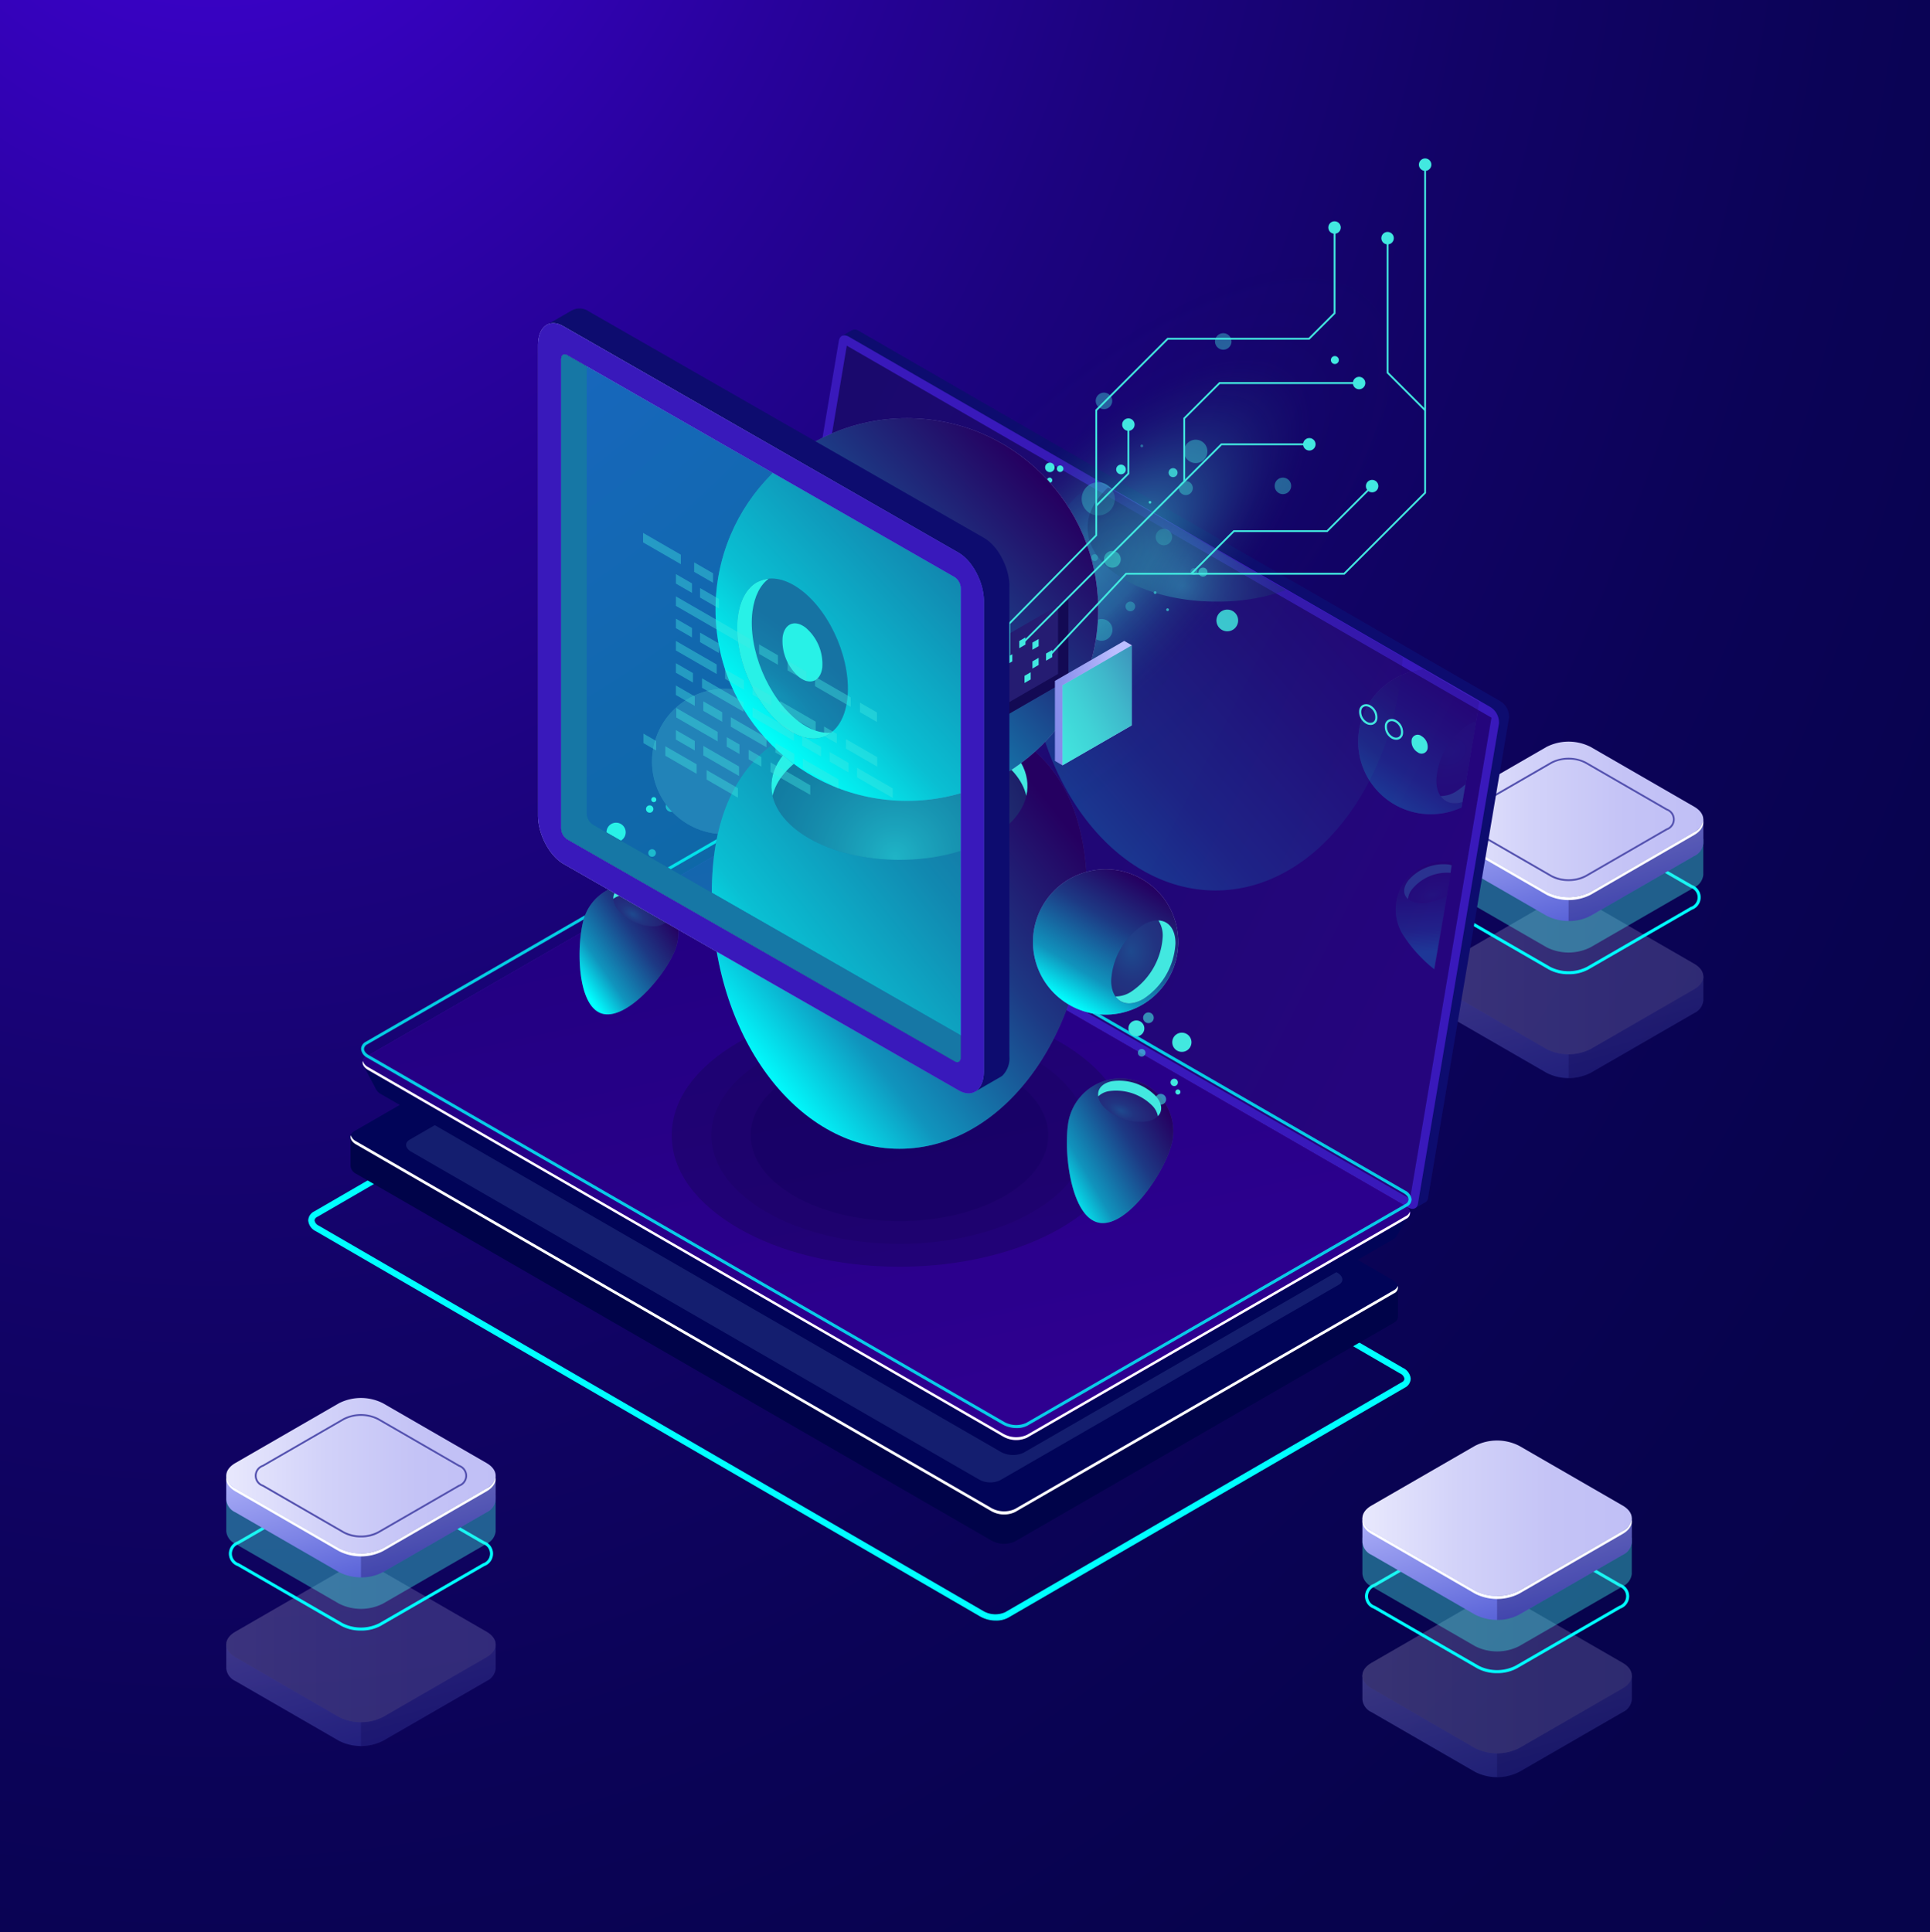 <svg xmlns="http://www.w3.org/2000/svg" xmlns:xlink="http://www.w3.org/1999/xlink" width="480" height="480.572" viewBox="0 0 480 480.572">
  <rect x="0" y="0" width="480" height="480.572" fill="#808080" stroke="none"/>
  <defs>
    <radialGradient id="radial-gradient" cx="52.951" cy="-109.079" r="636.372" gradientTransform="translate(-0.063 37.002) scale(1.001 1.339)" gradientUnits="userSpaceOnUse">
      <stop offset="0.004" stop-color="#4c02f1"/>
      <stop offset="0.008" stop-color="#4b02ef"/>
      <stop offset="0.126" stop-color="#3802c3"/>
      <stop offset="0.249" stop-color="#29029e"/>
      <stop offset="0.377" stop-color="#1c037f"/>
      <stop offset="0.51" stop-color="#120367"/>
      <stop offset="0.651" stop-color="#0b0357"/>
      <stop offset="0.806" stop-color="#07034d"/>
      <stop offset="1" stop-color="#06044a"/>
    </radialGradient>
    <linearGradient id="linear-gradient" x1="0.099" y1="-0.384" x2="0.893" y2="0.768" gradientUnits="objectBoundingBox">
      <stop offset="0" stop-color="#bcbeff"/>
      <stop offset="0.227" stop-color="#aaadf7"/>
      <stop offset="0.68" stop-color="#7b82e5"/>
      <stop offset="1" stop-color="#5761d7"/>
    </linearGradient>
    <linearGradient id="linear-gradient-2" y1="0.5" x2="1" y2="0.5" gradientUnits="objectBoundingBox">
      <stop offset="0" stop-color="#e9e9fd"/>
      <stop offset="0.36" stop-color="#d2d2f9"/>
      <stop offset="0.706" stop-color="#c4c3f6"/>
      <stop offset="1" stop-color="#c0bff6"/>
    </linearGradient>
    <radialGradient id="radial-gradient-2" cx="410.672" cy="167.842" r="187.636" gradientTransform="translate(-76.108 -50.462) scale(1.185 1.301)" gradientUnits="userSpaceOnUse">
      <stop offset="0" stop-color="#e39a65"/>
      <stop offset="0.474" stop-color="#a92ffb"/>
      <stop offset="0.595" stop-color="#881bfa"/>
      <stop offset="0.742" stop-color="#6507fa"/>
      <stop offset="0.802" stop-color="#0d0c6f"/>
    </radialGradient>
    <radialGradient id="radial-gradient-3" cx="639.989" cy="337.468" r="188.754" gradientTransform="translate(-67.749 -69.481) scale(1.179 1.29)" gradientUnits="userSpaceOnUse">
      <stop offset="0" stop-color="#e39a65"/>
      <stop offset="0.474" stop-color="#a92ffb"/>
      <stop offset="0.588" stop-color="#881bfa"/>
      <stop offset="0.726" stop-color="#6507fa"/>
      <stop offset="1" stop-color="#3919bb"/>
    </radialGradient>
    <linearGradient id="linear-gradient-13" x1="0.068" y1="0.147" x2="0.941" y2="0.674" gradientUnits="objectBoundingBox">
      <stop offset="0" stop-color="#1a096d"/>
      <stop offset="1" stop-color="#25057d"/>
    </linearGradient>
    <linearGradient id="linear-gradient-14" x1="0.141" y1="0.164" x2="0.624" y2="0.985" gradientUnits="objectBoundingBox">
      <stop offset="0" stop-color="#010458"/>
      <stop offset="1" stop-color="#010458"/>
    </linearGradient>
    <linearGradient id="linear-gradient-15" x1="0.715" y1="0.978" x2="0.36" y2="0.034" gradientUnits="objectBoundingBox">
      <stop offset="0" stop-color="#5c0091"/>
      <stop offset="1" stop-color="#380081"/>
    </linearGradient>
    <linearGradient id="linear-gradient-16" x1="0.715" y1="0.978" x2="0.36" y2="0.034" gradientUnits="objectBoundingBox">
      <stop offset="0" stop-color="#1c0091"/>
      <stop offset="1" stop-color="#190081"/>
    </linearGradient>
    <radialGradient id="radial-gradient-4" cx="102.262" cy="41.883" r="121.542" gradientTransform="translate(144.146 0) rotate(90) scale(0.41 1)" gradientUnits="userSpaceOnUse">
      <stop offset="0" stop-color="#42e8e0"/>
      <stop offset="0.178" stop-color="#36b5bf"/>
      <stop offset="0.582" stop-color="#162560" stop-opacity="0.102"/>
      <stop offset="1" stop-color="#0f035f" stop-opacity="0"/>
    </radialGradient>
    <radialGradient id="radial-gradient-5" cx="213.322" cy="390.147" r="25.856" gradientTransform="matrix(1.262, 0.38, -0.38, 1.262, 66.323, -42.879)" gradientUnits="userSpaceOnUse">
      <stop offset="0" stop-color="#c0bff6"/>
      <stop offset="1" stop-color="#393091"/>
    </radialGradient>
    <linearGradient id="linear-gradient-17" x1="0.128" y1="0.827" x2="0.849" y2="0.157" gradientUnits="objectBoundingBox">
      <stop offset="0" stop-color="aqua"/>
      <stop offset="0.245" stop-color="#1094bd"/>
      <stop offset="0.645" stop-color="#1d3984"/>
      <stop offset="1" stop-color="#250061"/>
    </linearGradient>
    <radialGradient id="radial-gradient-6" cx="0.364" cy="0.697" r="0.641" gradientTransform="matrix(0.436, -0.793, 1.003, 1.075, -0.494, 0.236)" xlink:href="#linear-gradient-17"/>
    <radialGradient id="radial-gradient-7" cx="212.829" cy="406.435" r="28.32" gradientTransform="matrix(1.262, 0.38, -0.38, 1.262, 70.972, -47.476)" xlink:href="#radial-gradient-5"/>
    <linearGradient id="linear-gradient-18" x1="-0.032" y1="0.79" x2="0.942" y2="0.211" xlink:href="#linear-gradient-17"/>
    <radialGradient id="radial-gradient-8" cx="0.364" cy="0.697" r="0.641" gradientTransform="matrix(0.436, -0.793, 1.003, 1.075, -0.494, 0.236)" xlink:href="#linear-gradient-17"/>
    <radialGradient id="radial-gradient-9" cx="23.727" cy="35.4" r="83.336" gradientTransform="translate(10.085 11.829) scale(0.575 0.575)" gradientUnits="userSpaceOnUse">
      <stop offset="0" stop-color="#42e8e0"/>
      <stop offset="0.106" stop-color="#36b5bf"/>
      <stop offset="0.22" stop-color="#2c87a0"/>
      <stop offset="0.338" stop-color="#235f86"/>
      <stop offset="0.459" stop-color="#1b3e71"/>
      <stop offset="0.582" stop-color="#162560"/>
      <stop offset="0.711" stop-color="#121355"/>
      <stop offset="0.846" stop-color="#0f084e"/>
      <stop offset="1" stop-color="#0f054c"/>
    </radialGradient>
    <radialGradient id="radial-gradient-10" cx="87.795" cy="95.171" r="104.322" gradientTransform="translate(187.163 12.156) rotate(92.815)" xlink:href="#radial-gradient-5"/>
    <linearGradient id="linear-gradient-20" x1="-20.294" y1="7.441" x2="-19.294" y2="7.441" gradientUnits="objectBoundingBox">
      <stop offset="0" stop-color="#706ec4"/>
      <stop offset="0.022" stop-color="#6d6bc1"/>
      <stop offset="0.251" stop-color="#5651ac"/>
      <stop offset="0.486" stop-color="#463e9d"/>
      <stop offset="0.731" stop-color="#3c3393"/>
      <stop offset="1" stop-color="#393091"/>
    </linearGradient>
    <radialGradient id="radial-gradient-11" cx="373.139" cy="342.89" r="68.583" gradientTransform="translate(-20.384 -93.06) scale(1.169 1.592)" xlink:href="#radial-gradient-5"/>
    <radialGradient id="radial-gradient-12" cx="30.609" cy="36.052" r="107.506" gradientTransform="translate(12.937 15.237) scale(0.577 0.577)" xlink:href="#radial-gradient-9"/>
    <radialGradient id="radial-gradient-13" cx="77.289" cy="40.539" r="80.435" gradientTransform="matrix(1, 0, 0, 1, 0, 0)" xlink:href="#radial-gradient-5"/>
    <radialGradient id="radial-gradient-14" cx="0.364" cy="0.697" r="0.317" gradientTransform="matrix(0.88, -0.793, 4.09, 2.172, -2.809, -0.529)" xlink:href="#linear-gradient-17"/>
    <radialGradient id="radial-gradient-15" cx="24.779" cy="14.812" r="37.704" gradientTransform="matrix(0.889, 0.458, -0.458, 0.889, 9.528, -9.699)" xlink:href="#radial-gradient-5"/>
    <radialGradient id="radial-gradient-16" cx="0.309" cy="0.383" r="1.381" gradientTransform="matrix(0.373, 0.957, -1.065, 0.249, 0.601, -0.008)" xlink:href="#linear-gradient-17"/>
    <radialGradient id="radial-gradient-17" cx="22.188" cy="14.699" r="30.351" gradientTransform="matrix(0.991, 0.51, -0.569, 1.104, 8.559, -12.856)" xlink:href="#radial-gradient-5"/>
    <radialGradient id="radial-gradient-18" cx="0.309" cy="0.383" r="0.878" gradientTransform="matrix(0.587, 0.957, -2.634, 0.391, 1.136, -0.063)" xlink:href="#linear-gradient-17"/>
    <radialGradient id="radial-gradient-19" cx="579.775" cy="380.966" r="18.325" gradientTransform="translate(-192.229 -269.781) scale(1.732 2.225)" gradientUnits="userSpaceOnUse">
      <stop offset="0" stop-color="#2b237c"/>
      <stop offset="0.31" stop-color="#251c72"/>
      <stop offset="1" stop-color="#0f054c"/>
    </radialGradient>
    <linearGradient id="linear-gradient-25" x1="0.861" y1="0.432" x2="-1.498" y2="0.876" gradientUnits="objectBoundingBox">
      <stop offset="0" stop-color="#bcbeff"/>
      <stop offset="0.151" stop-color="#a2a6f5"/>
      <stop offset="0.387" stop-color="#8188e8"/>
      <stop offset="0.612" stop-color="#6a72de"/>
      <stop offset="0.822" stop-color="#5b65d8"/>
      <stop offset="1" stop-color="#5761d7"/>
    </linearGradient>
    <linearGradient id="linear-gradient-26" x1="0.393" y1="0.507" x2="-3.195" y2="0.754" xlink:href="#linear-gradient-25"/>
    <linearGradient id="linear-gradient-27" x1="-0.145" y1="1.116" x2="1.724" y2="-0.669" gradientUnits="objectBoundingBox">
      <stop offset="0" stop-color="#42e8e0"/>
      <stop offset="0.119" stop-color="#41e2dd"/>
      <stop offset="0.27" stop-color="#40d2d6"/>
      <stop offset="0.439" stop-color="#3fb8cb"/>
      <stop offset="0.62" stop-color="#3d94bc"/>
      <stop offset="0.81" stop-color="#3b65a8"/>
      <stop offset="1" stop-color="#393091"/>
    </linearGradient>
    <radialGradient id="radial-gradient-20" cx="5.336" cy="147.022" r="34.992" gradientTransform="matrix(0.863, 0.26, -0.178, 0.59, 26.837, 58.935)" xlink:href="#radial-gradient-5"/>
    <radialGradient id="radial-gradient-21" cx="0.364" cy="0.697" r="0.667" gradientTransform="matrix(0.418, -0.793, 0.925, 1.033, -0.434, 0.266)" xlink:href="#linear-gradient-17"/>
    <radialGradient id="radial-gradient-22" cx="289.41" cy="178.209" r="81.718" gradientTransform="translate(-201.278 -296.033) scale(1.695 2.661)" xlink:href="#radial-gradient-2"/>
    <linearGradient id="linear-gradient-29" y1="0.5" x2="1" y2="0.5" gradientUnits="objectBoundingBox">
      <stop offset="0" stop-color="#bcbeff"/>
      <stop offset="0.166" stop-color="#b5b8fc"/>
      <stop offset="0.396" stop-color="#a3a7f5"/>
      <stop offset="0.662" stop-color="#868ce9"/>
      <stop offset="0.955" stop-color="#5d67d9"/>
      <stop offset="1" stop-color="#5761d7"/>
    </linearGradient>
    <radialGradient id="radial-gradient-23" cx="445.077" cy="312.692" r="77.465" gradientTransform="translate(-168.34 -379.076) scale(1.727 2.771)" xlink:href="#radial-gradient-3"/>
  </defs>
  <g id="Group_15778" data-name="Group 15778" transform="translate(0 -4913)">
    <g id="Group_2321" data-name="Group 2321" transform="translate(0 4913)">
      <rect id="Rectangle_582" data-name="Rectangle 582" width="480" height="480.572" transform="translate(0)" fill="url(#radial-gradient)"/>
    </g>
    <g id="Group_15607" data-name="Group 15607" transform="translate(-87.404 4890.696)">
      <g id="Group_15606" data-name="Group 15606" transform="translate(143.675 61.716)">
        <g id="Group_15603" data-name="Group 15603">
          <g id="Group_15519" data-name="Group 15519" transform="translate(282.56 318.915)">
            <g id="Group_15511" data-name="Group 15511" transform="translate(0 39.13)" opacity="0.3">
              <path id="Path_40743" data-name="Path 40743" d="M465.748,408.359V402.52l-1.615-.9c-.455,2.755-3.7,4.571-6.41,4.947l-18.463,10.8-8.058,2.91L405.482,407l.594-.343c-2.2-1.027-3.382-3.375-4.571-5.518l-1.731,1.032-1.029.289v5.988h0a3.841,3.841,0,0,0,2.263,3.158l25.768,14.877a12.113,12.113,0,0,0,10.943,0l25.767-14.876a3.877,3.877,0,0,0,2.263-3.1c0-.05,0-.1,0-.151Z" transform="translate(-398.744 -383.178)" fill="url(#linear-gradient)"/>
              <path id="Path_40744" data-name="Path 40744" d="M454.464,406.516,436,417.313l-7.013,2.532v7.894a11.193,11.193,0,0,0,5.471-1.306l25.767-14.876a3.877,3.877,0,0,0,2.263-3.1c0-.05,0-.1,0-.151l0,0v-5.839l-1.476-.82h-.155C460.355,404.357,457.149,406.142,454.464,406.516Z" transform="translate(-395.484 -383.124)" fill="#0f054c" opacity="0.3"/>
              <g id="Group_15509" data-name="Group 15509">
                <path id="Path_40745" data-name="Path 40745" d="M426.775,422.3l-25.768-14.877c-3.018-1.743-3.018-4.576,0-6.319l25.767-14.876a12.113,12.113,0,0,1,10.943,0l25.768,14.877c3.018,1.741,3.018,4.576,0,6.318L437.718,422.3A12.113,12.113,0,0,1,426.775,422.3Z" transform="translate(-398.744 -384.926)" fill="url(#linear-gradient-2)"/>
              </g>
              <g id="Group_15510" data-name="Group 15510" opacity="0.3">
                <path id="Path_40746" data-name="Path 40746" d="M426.775,422.3l-25.768-14.877c-3.018-1.743-3.018-4.576,0-6.319l25.767-14.876a12.113,12.113,0,0,1,10.943,0l25.768,14.877c3.018,1.741,3.018,4.576,0,6.318L437.718,422.3A12.113,12.113,0,0,1,426.775,422.3Z" transform="translate(-398.744 -384.926)" fill="#0f054c"/>
              </g>
            </g>
            <g id="Group_15518" data-name="Group 15518" transform="translate(0)">
              <g id="Group_15517" data-name="Group 15517">
                <path id="Path_40747" data-name="Path 40747" d="M432.167,405.386a9.945,9.945,0,0,1-4.857-1.16l-25.768-14.877a3.113,3.113,0,0,1,0-5.869L427.311,368.6a10.743,10.743,0,0,1,9.714,0l25.767,14.878a3.112,3.112,0,0,1,0,5.868l-25.766,14.877A9.947,9.947,0,0,1,432.167,405.386Zm-4.631-1.551a10.256,10.256,0,0,0,9.263,0l25.766-14.877a2.673,2.673,0,0,0,0-5.086L436.8,368.994a10.26,10.26,0,0,0-9.262,0L401.77,383.87a2.673,2.673,0,0,0,0,5.087Z" transform="translate(-398.666 -347.68)" fill="aqua" stroke="aqua" stroke-width="0.3"/>
                <g id="Group_15516" data-name="Group 15516">
                  <path id="Path_40748" data-name="Path 40748" d="M465.748,380.407v-8.823l-1.615-.9c-.455,2.755-3.7,4.571-6.41,4.948l-18.463,10.8-8.058,2.91-25.72-13.273.594-.343c-2.2-1.026-3.382-3.375-4.571-5.518l-1.731,1.032-1.029.289V380.5h0a3.841,3.841,0,0,0,2.263,3.158l25.768,14.877a12.106,12.106,0,0,0,10.943,0l25.768-14.876a3.878,3.878,0,0,0,2.262-3.1c0-.051,0-.1,0-.152Z" transform="translate(-398.744 -347.383)" fill="#42e8e0" opacity="0.4"/>
                  <g id="Group_15515" data-name="Group 15515">
                    <g id="Group_15514" data-name="Group 15514">
                      <path id="Path_40749" data-name="Path 40749" d="M465.748,373.036V367.2l-1.615-.9c-.455,2.755-3.7,4.571-6.41,4.947l-18.463,10.8-8.058,2.91-25.72-13.273.594-.343c-2.2-1.027-3.382-3.375-4.571-5.518l-1.731,1.032-1.029.289v5.988h0a3.842,3.842,0,0,0,2.263,3.158l25.768,14.877a12.113,12.113,0,0,0,10.943,0l25.768-14.876a3.878,3.878,0,0,0,2.262-3.1c0-.05,0-.1,0-.151Z" transform="translate(-398.744 -347.855)" fill="url(#linear-gradient)"/>
                      <path id="Path_40750" data-name="Path 40750" d="M454.464,371.193,436,381.99l-7.013,2.532v7.894a11.194,11.194,0,0,0,5.471-1.306l25.768-14.876a3.878,3.878,0,0,0,2.262-3.1c0-.05,0-.1,0-.151l0,0v-5.839l-1.476-.821h-.155C460.355,369.034,457.149,370.82,454.464,371.193Z" transform="translate(-395.484 -347.801)" fill="#0f054c" opacity="0.3"/>
                      <g id="Group_15512" data-name="Group 15512">
                        <path id="Path_40751" data-name="Path 40751" d="M426.775,386.982,401.007,372.1c-3.018-1.743-3.018-4.576,0-6.319l25.767-14.876a12.113,12.113,0,0,1,10.943,0l25.768,14.877c3.018,1.741,3.018,4.576,0,6.318l-25.767,14.877A12.113,12.113,0,0,1,426.775,386.982Z" transform="translate(-398.744 -349.603)" fill="url(#linear-gradient-2)"/>
                      </g>
                      <g id="Group_15513" data-name="Group 15513" transform="translate(0.002 19.705)">
                        <path id="Path_40752" data-name="Path 40752" d="M463.486,370.187l-25.768,14.877a12.113,12.113,0,0,1-10.943,0l-25.768-14.877a4.064,4.064,0,0,1-2.235-2.8c-.177,1.263.566,2.56,2.235,3.524l25.768,14.876a12.106,12.106,0,0,0,10.943,0l25.768-14.876c1.668-.964,2.412-2.261,2.234-3.523A4.061,4.061,0,0,1,463.486,370.187Z" transform="translate(-398.746 -367.391)" fill="#fff"/>
                      </g>
                    </g>
                  </g>
                </g>
              </g>
            </g>
          </g>
          <g id="Group_15531" data-name="Group 15531" transform="translate(0 308.328)">
            <g id="Group_15522" data-name="Group 15522" transform="translate(0 41.97)" opacity="0.3">
              <path id="Path_40753" data-name="Path 40753" d="M210.679,401.366v-5.838l-1.614-.9c-.456,2.755-3.7,4.571-6.411,4.948l-18.463,10.8-8.058,2.91-25.72-13.273.595-.342c-2.2-1.027-3.383-3.376-4.572-5.519l-1.731,1.032-1.029.289v5.988h0a3.844,3.844,0,0,0,2.263,3.159l25.768,14.876a12.106,12.106,0,0,0,10.943,0l25.768-14.876a3.878,3.878,0,0,0,2.262-3.1c0-.05,0-.1,0-.151Z" transform="translate(-143.675 -376.185)" fill="url(#linear-gradient)"/>
              <path id="Path_40754" data-name="Path 40754" d="M199.395,399.524l-18.463,10.8-7.013,2.534v7.893a11.163,11.163,0,0,0,5.471-1.306l25.768-14.876a3.878,3.878,0,0,0,2.262-3.1c0-.05,0-.1,0-.151l0,0v-5.838l-1.476-.821h-.154C205.286,397.365,202.08,399.15,199.395,399.524Z" transform="translate(-140.415 -376.131)" fill="#0f054c" opacity="0.3"/>
              <g id="Group_15520" data-name="Group 15520">
                <path id="Path_40755" data-name="Path 40755" d="M171.706,415.312l-25.768-14.877c-3.018-1.741-3.018-4.576,0-6.318l25.767-14.877a12.115,12.115,0,0,1,10.944,0l25.768,14.877c3.016,1.743,3.016,4.576,0,6.318L182.65,415.312A12.115,12.115,0,0,1,171.706,415.312Z" transform="translate(-143.675 -377.933)" fill="url(#linear-gradient-2)"/>
              </g>
              <g id="Group_15521" data-name="Group 15521" opacity="0.3">
                <path id="Path_40756" data-name="Path 40756" d="M171.706,415.312l-25.768-14.877c-3.018-1.741-3.018-4.576,0-6.318l25.767-14.877a12.115,12.115,0,0,1,10.944,0l25.768,14.877c3.016,1.743,3.016,4.576,0,6.318L182.65,415.312A12.115,12.115,0,0,1,171.706,415.312Z" transform="translate(-143.675 -377.933)" fill="#0f054c"/>
              </g>
            </g>
            <g id="Group_15530" data-name="Group 15530">
              <g id="Group_15529" data-name="Group 15529">
                <path id="Path_40757" data-name="Path 40757" d="M177.1,395.829a9.917,9.917,0,0,1-4.857-1.16l-25.768-14.877a3.112,3.112,0,0,1,0-5.868l25.766-14.877a10.745,10.745,0,0,1,9.715,0l25.768,14.879a3.112,3.112,0,0,1,0,5.868l-25.768,14.876A9.911,9.911,0,0,1,177.1,395.829Zm0-37.5a9.472,9.472,0,0,0-4.631,1.106L146.7,374.313a2.673,2.673,0,0,0,0,5.087l25.768,14.879a10.255,10.255,0,0,0,9.261,0L207.5,379.4a2.675,2.675,0,0,0,0-5.088L181.73,359.437A9.479,9.479,0,0,0,177.1,358.331Z" transform="translate(-143.597 -338.124)" fill="aqua" stroke="aqua" stroke-width="0.3"/>
                <g id="Group_15528" data-name="Group 15528">
                  <path id="Path_40758" data-name="Path 40758" d="M210.679,370.85v-8.823l-1.614-.9c-.456,2.756-3.7,4.572-6.411,4.948l-18.463,10.8-8.058,2.91-25.72-13.273.595-.343c-2.2-1.027-3.383-3.375-4.572-5.519l-1.731,1.034-1.029.288v8.974h0a3.842,3.842,0,0,0,2.263,3.158l25.768,14.877a12.115,12.115,0,0,0,10.944,0L208.417,374.1a3.875,3.875,0,0,0,2.262-3.1c0-.05,0-.1,0-.151Z" transform="translate(-143.675 -337.826)" fill="#42e8e0" opacity="0.4"/>
                  <g id="Group_15527" data-name="Group 15527">
                    <g id="Group_15526" data-name="Group 15526">
                      <path id="Path_40759" data-name="Path 40759" d="M210.679,363.479v-5.838l-1.614-.9c-.456,2.756-3.7,4.571-6.411,4.948l-18.463,10.8-8.058,2.91-25.72-13.273.595-.343c-2.2-1.027-3.383-3.375-4.572-5.519L144.7,357.3l-1.029.289v5.988h0a3.842,3.842,0,0,0,2.263,3.159l25.768,14.877a12.115,12.115,0,0,0,10.944,0l25.767-14.877a3.875,3.875,0,0,0,2.262-3.1c0-.05,0-.1,0-.151Z" transform="translate(-143.675 -338.298)" fill="url(#linear-gradient)"/>
                      <path id="Path_40760" data-name="Path 40760" d="M199.395,361.637l-18.463,10.8-7.013,2.532v7.894a11.2,11.2,0,0,0,5.472-1.306l25.767-14.877a3.875,3.875,0,0,0,2.262-3.1c0-.05,0-.1,0-.151h0v-5.838l-1.476-.821h-.154C205.286,359.478,202.08,361.264,199.395,361.637Z" transform="translate(-140.415 -338.244)" fill="#0f054c" opacity="0.3"/>
                      <g id="Group_15523" data-name="Group 15523">
                        <path id="Path_40761" data-name="Path 40761" d="M171.706,377.425l-25.768-14.876c-3.018-1.743-3.018-4.577,0-6.319l25.767-14.876a12.108,12.108,0,0,1,10.944,0l25.768,14.877c3.016,1.741,3.016,4.576,0,6.318L182.65,377.425A12.108,12.108,0,0,1,171.706,377.425Z" transform="translate(-143.675 -340.046)" fill="url(#linear-gradient-2)"/>
                      </g>
                      <g id="Group_15524" data-name="Group 15524" transform="translate(7.102 4.008)">
                        <path id="Path_40762" data-name="Path 40762" d="M176.487,374.332a8.976,8.976,0,0,1-4.388-1.046l-20.132-11.623a2.826,2.826,0,0,1,0-5.327L172.1,344.713a9.708,9.708,0,0,1,8.777,0l20.132,11.623a2.828,2.828,0,0,1,0,5.327l-20.131,11.623A8.981,8.981,0,0,1,176.487,374.332Zm-4.162-1.437a9.219,9.219,0,0,0,8.324,0l20.131-11.623a2.389,2.389,0,0,0,0-4.546L180.647,345.1a9.213,9.213,0,0,0-8.324,0l-20.131,11.622a2.388,2.388,0,0,0,0,4.546Z" transform="translate(-150.086 -343.664)" fill="#5351af"/>
                      </g>
                      <g id="Group_15525" data-name="Group 15525" transform="translate(0.002 19.706)">
                        <path id="Path_40763" data-name="Path 40763" d="M208.417,360.631,182.65,375.507a12.108,12.108,0,0,1-10.944,0l-25.768-14.876a4.067,4.067,0,0,1-2.236-2.8c-.177,1.262.567,2.559,2.236,3.523l25.768,14.877a12.116,12.116,0,0,0,10.944,0l25.767-14.876c1.668-.964,2.412-2.261,2.236-3.523A4.071,4.071,0,0,1,208.417,360.631Z" transform="translate(-143.677 -357.835)" fill="#fff"/>
                      </g>
                    </g>
                  </g>
                </g>
              </g>
            </g>
          </g>
          <g id="Group_15534" data-name="Group 15534" transform="translate(300.34 184.147)" opacity="0.3">
            <path id="Path_40764" data-name="Path 40764" d="M481.8,251.38v-5.838l-1.615-.9c-.455,2.755-3.7,4.571-6.41,4.948l-18.464,10.8-8.057,2.91-25.72-13.273.594-.343c-2.2-1.026-3.382-3.375-4.571-5.518l-1.732,1.032-1.029.289v5.988h0a3.841,3.841,0,0,0,2.263,3.158l25.768,14.877a12.106,12.106,0,0,0,10.943,0l25.767-14.876a3.873,3.873,0,0,0,2.262-3.1c0-.05,0-.1,0-.151Z" transform="translate(-414.794 -226.199)" fill="url(#linear-gradient)"/>
            <path id="Path_40765" data-name="Path 40765" d="M470.514,249.538l-18.464,10.8-7.013,2.532v7.894a11.183,11.183,0,0,0,5.472-1.306l25.767-14.876a3.873,3.873,0,0,0,2.262-3.1c0-.05,0-.1,0-.151l0,0v-5.838l-1.476-.821h-.155C476.4,247.378,473.2,249.163,470.514,249.538Z" transform="translate(-411.534 -226.145)" fill="#0f054c" opacity="0.3"/>
            <g id="Group_15532" data-name="Group 15532">
              <path id="Path_40766" data-name="Path 40766" d="M442.825,265.326l-25.768-14.877c-3.018-1.741-3.018-4.576,0-6.318l25.768-14.877a12.113,12.113,0,0,1,10.943,0l25.768,14.877c3.018,1.743,3.018,4.576,0,6.318l-25.767,14.877A12.113,12.113,0,0,1,442.825,265.326Z" transform="translate(-414.794 -227.947)" fill="url(#linear-gradient-2)"/>
            </g>
            <g id="Group_15533" data-name="Group 15533" opacity="0.3">
              <path id="Path_40767" data-name="Path 40767" d="M442.825,265.326l-25.768-14.877c-3.018-1.741-3.018-4.576,0-6.318l25.768-14.877a12.113,12.113,0,0,1,10.943,0l25.768,14.877c3.018,1.743,3.018,4.576,0,6.318l-25.767,14.877A12.113,12.113,0,0,1,442.825,265.326Z" transform="translate(-414.794 -227.947)" fill="#0f054c"/>
            </g>
          </g>
          <g id="Group_15542" data-name="Group 15542" transform="translate(300.34 145.067)">
            <g id="Group_15541" data-name="Group 15541">
              <path id="Path_40768" data-name="Path 40768" d="M448.218,248.452a9.935,9.935,0,0,1-4.856-1.16l-25.769-14.877a3.113,3.113,0,0,1,0-5.869l25.768-14.876a10.751,10.751,0,0,1,9.713,0l25.769,14.877a3.112,3.112,0,0,1,0,5.868l-25.768,14.877A9.942,9.942,0,0,1,448.218,248.452Zm-4.631-1.551a10.251,10.251,0,0,0,9.261,0l25.768-14.876a2.674,2.674,0,0,0,0-5.087L452.848,212.06a10.248,10.248,0,0,0-9.261,0l-25.768,14.876a2.674,2.674,0,0,0,0,5.087Z" transform="translate(-414.716 -190.746)" fill="aqua" stroke="aqua" stroke-width="0.3"/>
              <g id="Group_15540" data-name="Group 15540">
                <path id="Path_40769" data-name="Path 40769" d="M481.8,223.473v-8.823l-1.615-.9c-.455,2.755-3.7,4.571-6.41,4.948l-18.464,10.8-8.057,2.91-25.72-13.273.594-.343c-2.2-1.026-3.382-3.375-4.571-5.518l-1.732,1.032-1.029.289v8.973h0a3.844,3.844,0,0,0,2.263,3.159L442.825,241.6a12.106,12.106,0,0,0,10.943,0l25.767-14.876a3.871,3.871,0,0,0,2.262-3.1c0-.051,0-.1,0-.151Z" transform="translate(-414.794 -190.449)" fill="#42e8e0" opacity="0.4"/>
                <g id="Group_15539" data-name="Group 15539">
                  <g id="Group_15538" data-name="Group 15538">
                    <path id="Path_40770" data-name="Path 40770" d="M481.8,216.1v-5.839l-1.615-.9c-.455,2.755-3.7,4.571-6.41,4.948l-18.464,10.8-8.057,2.91-25.72-13.273.594-.343c-2.2-1.027-3.382-3.375-4.571-5.518l-1.732,1.032-1.029.289V216.2h0a3.842,3.842,0,0,0,2.263,3.158l25.768,14.877a12.11,12.11,0,0,0,10.943,0l25.767-14.876a3.873,3.873,0,0,0,2.262-3.1c0-.05,0-.1,0-.151Z" transform="translate(-414.794 -190.921)" fill="url(#linear-gradient)"/>
                    <path id="Path_40771" data-name="Path 40771" d="M470.514,214.26l-18.464,10.8-7.013,2.532v7.894a11.2,11.2,0,0,0,5.472-1.306L476.275,219.3a3.873,3.873,0,0,0,2.262-3.1c0-.05,0-.1,0-.151l0,0v-5.839l-1.476-.82h-.155C476.4,212.1,473.2,213.885,470.514,214.26Z" transform="translate(-411.534 -190.867)" fill="#0f054c" opacity="0.3"/>
                    <g id="Group_15535" data-name="Group 15535">
                      <path id="Path_40772" data-name="Path 40772" d="M442.825,230.048,417.057,215.17c-3.018-1.743-3.018-4.576,0-6.319l25.768-14.876a12.113,12.113,0,0,1,10.943,0l25.768,14.877c3.018,1.741,3.018,4.576,0,6.318l-25.767,14.877A12.113,12.113,0,0,1,442.825,230.048Z" transform="translate(-414.794 -192.669)" fill="url(#linear-gradient-2)"/>
                    </g>
                    <g id="Group_15536" data-name="Group 15536" transform="translate(7.102 4.007)">
                      <path id="Path_40773" data-name="Path 40773" d="M447.606,226.955a8.98,8.98,0,0,1-4.388-1.047l-20.132-11.623a2.827,2.827,0,0,1,0-5.327l20.132-11.623a9.706,9.706,0,0,1,8.776,0l20.132,11.623a2.827,2.827,0,0,1,0,5.327l-20.132,11.623A8.983,8.983,0,0,1,447.606,226.955Zm0-30.222a8.5,8.5,0,0,0-4.162.994l-20.132,11.623a2.388,2.388,0,0,0,0,4.545l20.133,11.623a9.214,9.214,0,0,0,8.323,0L471.9,213.894a2.388,2.388,0,0,0,0-4.545l-20.132-11.623A8.494,8.494,0,0,0,447.6,196.732Z" transform="translate(-421.205 -196.286)" fill="#5351af"/>
                    </g>
                    <g id="Group_15537" data-name="Group 15537" transform="translate(0.002 19.705)">
                      <path id="Path_40774" data-name="Path 40774" d="M479.535,213.253l-25.767,14.877a12.113,12.113,0,0,1-10.943,0l-25.768-14.877a4.064,4.064,0,0,1-2.236-2.8c-.177,1.263.566,2.56,2.236,3.524l25.768,14.876a12.106,12.106,0,0,0,10.943,0l25.767-14.876c1.669-.964,2.413-2.261,2.235-3.523A4.06,4.06,0,0,1,479.535,213.253Z" transform="translate(-414.796 -210.457)" fill="#fff"/>
                    </g>
                  </g>
                </g>
              </g>
            </g>
          </g>
          <path id="Path_40775" data-name="Path 40775" d="M341.874,403.108a7.365,7.365,0,0,1-3.6-.9L172.967,306.327a2.8,2.8,0,0,1-1.638-2.25,2.1,2.1,0,0,1,1.2-1.784l98.645-57.216a7.092,7.092,0,0,1,6.394.254l165.307,95.881a2.8,2.8,0,0,1,1.637,2.25,2.1,2.1,0,0,1-1.2,1.784l-87.959,51.018-10.686,6.2A5.662,5.662,0,0,1,341.874,403.108Zm-67.9-158.122a5.115,5.115,0,0,0-2.517.58l-98.645,57.216a1.57,1.57,0,0,0-.916,1.3,2.281,2.281,0,0,0,1.356,1.761l165.307,95.881a6.47,6.47,0,0,0,5.833.254l98.645-57.216a1.57,1.57,0,0,0,.918-1.3A2.285,2.285,0,0,0,442.6,341.7L277.287,245.82A6.8,6.8,0,0,0,273.969,244.986Z" transform="translate(-150.442 -39.916)" fill="aqua" stroke="aqua" stroke-width="1"/>
          <g id="Group_15543" data-name="Group 15543" transform="translate(30.903 186.915)">
            <path id="Path_40776" data-name="Path 40776" d="M432.085,323.9l-8.7-1.252-150.7-87.005a6.5,6.5,0,0,0-5.842-.243L177.1,287.217l-5.525-.8v7.332l.018,0A2.389,2.389,0,0,0,173,295.643l157.967,91.2a6.49,6.49,0,0,0,5.841.242l94.265-54.423a1.709,1.709,0,0,0,.994-1.491l.017,0Z" transform="translate(-171.571 -229.975)" fill="#000349"/>
            <path id="Path_40777" data-name="Path 40777" d="M173,288.826l157.967,91.2a6.49,6.49,0,0,0,5.841.241l94.265-54.423c1.5-.865,1.309-2.375-.42-3.373l-157.966-91.2a6.492,6.492,0,0,0-5.842-.241l-94.264,54.423C171.085,286.318,171.273,287.828,173,288.826Z" transform="translate(-171.571 -230.446)" fill="#010458"/>
            <path id="Path_40778" data-name="Path 40778" d="M185.335,289.836l141.193,81.517a5.8,5.8,0,0,0,5.221.217L416,322.925c1.339-.773,1.171-2.122-.374-3.015L274.437,238.392a5.8,5.8,0,0,0-5.222-.216L184.96,286.821C183.622,287.594,183.789,288.943,185.335,289.836Z" transform="translate(-170.225 -229.669)" fill="#405ca3" opacity="0.3"/>
            <path id="Path_40779" data-name="Path 40779" d="M431.074,319.6l-94.265,54.423a6.49,6.49,0,0,1-5.841-.241L173,282.577a2.724,2.724,0,0,1-1.355-1.511c-.238.77.217,1.647,1.355,2.3l157.967,91.2a6.49,6.49,0,0,0,5.841.241l94.265-54.423a1.6,1.6,0,0,0,.935-1.862A1.918,1.918,0,0,1,431.074,319.6Z" transform="translate(-171.57 -224.99)" fill="#fff"/>
          </g>
          <g id="Group_15560" data-name="Group 15560" transform="translate(33.53 42.578)">
            <g id="Group_15558" data-name="Group 15558">
              <g id="Group_15557" data-name="Group 15557">
                <g id="Group_15556" data-name="Group 15556">
                  <g id="Group_15545" data-name="Group 15545" transform="translate(98.669)">
                    <path id="Union_2" data-name="Union 2" d="M160.594,216.324l.135.04L2.106,124.784A4.507,4.507,0,0,1,.033,120.73L20,2.259l-1.6-.675L20.809.2l0,.014a1.739,1.739,0,0,1,1.858.129L182.254,92.48a4.536,4.536,0,0,1,2.081,4c0,.02-.006.039-.009.057L164.2,215.948a1.492,1.492,0,0,1-.842,1.215h0L161,218.526Z" transform="translate(2.503)" fill="url(#radial-gradient-2)"/>
                    <path id="Path_40782" data-name="Path 40782" d="M262.41,222.621,422,314.759c1.233.712,2.288.3,2.5-.975L444.63,194.373a4.506,4.506,0,0,0-2.072-4.054L282.968,98.18c-1.232-.711-2.286-.3-2.5.975L260.337,218.567A4.506,4.506,0,0,0,262.41,222.621Z" transform="translate(-260.304 -96.402)" fill="url(#radial-gradient-3)"/>
                    <g id="Group_15544" data-name="Group 15544" transform="translate(1.983 3.999)">
                      <path id="Path_40783" data-name="Path 40783" d="M282.239,100.151l160.339,92.53L422.329,312.4l-160.236-92.47Z" transform="translate(-262.094 -100.151)" fill="url(#linear-gradient-13)"/>
                    </g>
                  </g>
                  <g id="Group_15555" data-name="Group 15555" transform="translate(0 122.069)">
                    <path id="Path_40784" data-name="Path 40784" d="M171.647,266.032l8.709,4.549,87.331-50.421a6.336,6.336,0,0,1,5.7.236l150.621,86.962c1.441-.806,8.014-3.967,8.014-3.967l-3.188,5.182-.013-.01a1.9,1.9,0,0,1-.891.988l-91.978,53.1a6.333,6.333,0,0,1-5.7-.237L176.119,273.429a2.757,2.757,0,0,1-1.293-1.375l-.012.008Z" transform="translate(-171.191 -205.348)" fill="url(#linear-gradient-14)"/>
                    <path id="Path_40785" data-name="Path 40785" d="M173,268.486l157.967,91.2a6.494,6.494,0,0,0,5.841.243l94.265-54.424c1.5-.864,1.309-2.375-.42-3.373l-157.966-91.2a6.493,6.493,0,0,0-5.842-.243l-94.264,54.424C171.085,265.978,171.273,267.488,173,268.486Z" transform="translate(-171.199 -206.37)" fill="#3919bb"/>
                    <path id="Path_40786" data-name="Path 40786" d="M173,268.486l157.967,91.2a6.494,6.494,0,0,0,5.841.243l94.265-54.424c1.5-.864,1.309-2.375-.42-3.373l-157.966-91.2a6.493,6.493,0,0,0-5.842-.243l-94.264,54.424C171.085,265.978,171.273,267.488,173,268.486Z" transform="translate(-171.199 -206.37)" fill="url(#linear-gradient-15)"/>
                    <path id="Path_40931" data-name="Path 40931" d="M173,268.486l157.967,91.2a6.494,6.494,0,0,0,5.841.243l94.265-54.424c1.5-.864,1.309-2.375-.42-3.373l-157.966-91.2a6.493,6.493,0,0,0-5.842-.243l-94.264,54.424C171.085,265.978,171.273,267.488,173,268.486Z" transform="translate(-171.199 -206.37)" opacity="0.71" fill="url(#linear-gradient-16)"/>
                    <path id="Path_40792" data-name="Path 40792" d="M173,262.32l157.966,91.2a6.494,6.494,0,0,0,5.841.243l94.265-54.424a1.9,1.9,0,0,0,.949-1.1,1.613,1.613,0,0,1-.949,1.812l-94.265,54.424a6.494,6.494,0,0,1-5.841-.243L173,263.027c-1.121-.646-1.583-1.507-1.369-2.268A2.672,2.672,0,0,0,173,262.32Z" transform="translate(-171.198 -200.91)" fill="#fff"/>
                    <path id="Path_40791" data-name="Path 40791" d="M334.3,357.9a7.139,7.139,0,0,1-3.485-.882l-157.966-91.2a2.771,2.771,0,0,1-1.617-2.232,2.1,2.1,0,0,1,1.2-1.787L266.7,207.373a6.8,6.8,0,0,1,6.216.243l157.967,91.2a2.767,2.767,0,0,1,1.615,2.231,2.1,2.1,0,0,1-1.2,1.788L337.033,357.26A5.554,5.554,0,0,1,334.3,357.9ZM173.225,265.171l157.967,91.2a6.1,6.1,0,0,0,5.468.243l94.264-54.424a1.416,1.416,0,0,0,.826-1.142c0-.551-.454-1.129-1.245-1.585l-157.966-91.2a6.094,6.094,0,0,0-5.47-.242L172.8,262.443a1.414,1.414,0,0,0-.824,1.141c0,.552.454,1.13,1.244,1.586Z" transform="translate(-171.235 -206.733)" fill="aqua" opacity="0.8"/>
                  </g>
                </g>
              </g>
            </g>
            <path id="Path_40796" data-name="Path 40796" d="M303.189,131.018l-3.415-1.972.265-1.579,3.415,1.972Z" transform="translate(-157.381 -93.208)" fill="#42e8e0"/>
            <path id="Path_40797" data-name="Path 40797" d="M307.671,133.605l-3.415-1.972.265-1.579,3.415,1.972Z" transform="translate(-156.898 -92.929)" fill="#42e8e0"/>
            <path id="Path_40798" data-name="Path 40798" d="M299.151,128.686l-7.489-4.324.265-1.579,7.489,4.324Z" transform="translate(-158.256 -93.713)" fill="#42e8e0"/>
          </g>
          <g id="Group_15561" data-name="Group 15561" transform="translate(110.778 210.288)" opacity="0.5">
            <ellipse id="Ellipse_614" data-name="Ellipse 614" cx="56.642" cy="32.702" rx="56.642" ry="32.702" fill="#0f054c" opacity="0.67"/>
            <ellipse id="Ellipse_615" data-name="Ellipse 615" cx="46.802" cy="27.021" rx="46.802" ry="27.021" transform="translate(9.841 5.682)" fill="#0f054c" opacity="0.67"/>
            <ellipse id="Ellipse_616" data-name="Ellipse 616" cx="37.02" cy="21.373" rx="37.02" ry="21.373" transform="translate(19.623 11.329)" fill="#080344" opacity="0.9"/>
          </g>
          <g id="Group_15602" data-name="Group 15602" transform="translate(82.874)">
            <ellipse id="Ellipse_617" data-name="Ellipse 617" cx="102.262" cy="41.883" rx="102.262" ry="41.883" transform="translate(31.224 145.997) rotate(-45)" opacity="0.5" fill="url(#radial-gradient-4)"/>
            <g id="Group_15562" data-name="Group 15562" transform="translate(107.436 43.471)">
              <path id="Path_40799" data-name="Path 40799" d="M342.307,169.8a2.7,2.7,0,1,0-3.821-.121A2.7,2.7,0,0,0,342.307,169.8Z" transform="translate(-313.067 -94.042)" fill="#42e8e0" opacity="0.4"/>
              <path id="Path_40800" data-name="Path 40800" d="M370.528,167.69a2.7,2.7,0,1,0-3.821-.121A2.7,2.7,0,0,0,370.528,167.69Z" transform="translate(-310.025 -94.269)" fill="#42e8e0"/>
              <path id="Path_40801" data-name="Path 40801" d="M363.6,129.9a2.908,2.908,0,1,0-4.11-.131A2.908,2.908,0,0,0,363.6,129.9Z" transform="translate(-310.81 -98.38)" fill="#42e8e0" opacity="0.4"/>
              <path id="Path_40802" data-name="Path 40802" d="M360.461,137.17a1.736,1.736,0,1,0-2.454-.078A1.737,1.737,0,0,0,360.461,137.17Z" transform="translate(-310.935 -97.379)" fill="#42e8e0" opacity="0.4"/>
              <path id="Path_40803" data-name="Path 40803" d="M357.116,133.194a1.118,1.118,0,1,0-1.58-.051A1.118,1.118,0,0,0,357.116,133.194Z" transform="translate(-311.183 -97.692)" fill="#42e8e0" opacity="0.8"/>
              <path id="Path_40804" data-name="Path 40804" d="M363.842,155.538a1.118,1.118,0,1,0-1.58-.051A1.118,1.118,0,0,0,363.842,155.538Z" transform="translate(-310.458 -95.284)" fill="#42e8e0" opacity="0.8"/>
              <path id="Path_40805" data-name="Path 40805" d="M349.491,126.548a.339.339,0,1,0-.479-.016A.339.339,0,0,0,349.491,126.548Z" transform="translate(-311.864 -98.263)" fill="#42e8e0" opacity="0.4"/>
              <path id="Path_40806" data-name="Path 40806" d="M351.328,139.214a.339.339,0,1,0-.479-.016A.338.338,0,0,0,351.328,139.214Z" transform="translate(-311.665 -96.898)" fill="#42e8e0" opacity="0.8"/>
              <path id="Path_40807" data-name="Path 40807" d="M355.277,163.326a.339.339,0,1,0-.48-.014A.339.339,0,0,0,355.277,163.326Z" transform="translate(-311.24 -94.299)" fill="#42e8e0" opacity="0.8"/>
              <path id="Path_40808" data-name="Path 40808" d="M352.481,159.487a.339.339,0,1,0-.48-.016A.339.339,0,0,0,352.481,159.487Z" transform="translate(-311.541 -94.713)" fill="#42e8e0" opacity="0.8"/>
              <path id="Path_40809" data-name="Path 40809" d="M342.674,141.569a4.125,4.125,0,1,0-5.831-.184A4.126,4.126,0,0,0,342.674,141.569Z" transform="translate(-313.286 -97.35)" fill="#42e8e0" opacity="0.4"/>
              <path id="Path_40810" data-name="Path 40810" d="M322.281,148.465a2.052,2.052,0,1,0-2.9-.092A2.053,2.053,0,0,0,322.281,148.465Z" transform="translate(-315.107 -96.22)" fill="#42e8e0"/>
              <circle id="Ellipse_618" data-name="Ellipse 618" cx="2.052" cy="2.052" r="2.052" transform="translate(40.833 48.649)" fill="#42e8e0" opacity="0.4"/>
              <path id="Path_40811" data-name="Path 40811" d="M342.331,117.852a2.052,2.052,0,1,0-2.9-.092A2.052,2.052,0,0,0,342.331,117.852Z" transform="translate(-312.946 -99.519)" fill="#42e8e0" opacity="0.4"/>
              <path id="Path_40812" data-name="Path 40812" d="M318.925,131.164a2.052,2.052,0,1,0-2.9-.092A2.053,2.053,0,0,0,318.925,131.164Z" transform="translate(-315.469 -98.085)" fill="#42e8e0" opacity="0.4"/>
              <path id="Path_40813" data-name="Path 40813" d="M382.505,136.937a2.052,2.052,0,1,0-2.9-.092A2.052,2.052,0,0,0,382.505,136.937Z" transform="translate(-308.616 -97.462)" fill="#42e8e0" opacity="0.4"/>
              <path id="Path_40814" data-name="Path 40814" d="M369.115,104.506a2.052,2.052,0,1,0-2.9-.092A2.052,2.052,0,0,0,369.115,104.506Z" transform="translate(-310.06 -100.958)" fill="#42e8e0" opacity="0.4"/>
              <path id="Path_40815" data-name="Path 40815" d="M393.337,107.8a.989.989,0,1,0-1.4-.044A.99.99,0,0,0,393.337,107.8Z" transform="translate(-307.256 -100.405)" fill="#42e8e0"/>
              <path id="Path_40816" data-name="Path 40816" d="M347.594,163.3a1.2,1.2,0,1,0-1.7-.054A1.2,1.2,0,0,0,347.594,163.3Z" transform="translate(-312.225 -94.463)" fill="#42e8e0" opacity="0.4"/>
              <path id="Path_40817" data-name="Path 40817" d="M345.492,132.542a1.2,1.2,0,1,0-1.7-.054A1.2,1.2,0,0,0,345.492,132.542Z" transform="translate(-312.451 -97.778)" fill="#42e8e0"/>
              <path id="Path_40818" data-name="Path 40818" d="M331.521,132.061a.812.812,0,1,0-1.148-.037A.813.813,0,0,0,331.521,132.061Z" transform="translate(-313.886 -97.757)" fill="#42e8e0"/>
              <path id="Path_40819" data-name="Path 40819" d="M329.5,132.067a1.179,1.179,0,1,0-1.666-.053A1.179,1.179,0,0,0,329.5,132.067Z" transform="translate(-314.171 -97.825)" fill="#42e8e0"/>
              <path id="Path_40820" data-name="Path 40820" d="M329.042,134.513a.652.652,0,1,0-.923-.029A.652.652,0,0,0,329.042,134.513Z" transform="translate(-314.124 -97.463)" fill="#42e8e0"/>
              <path id="Path_40821" data-name="Path 40821" d="M339.29,152.055a.848.848,0,1,0-1.2-.038A.849.849,0,0,0,339.29,152.055Z" transform="translate(-313.055 -95.609)" fill="#42e8e0" opacity="0.4"/>
              <path id="Path_40822" data-name="Path 40822" d="M361.585,155.179a.848.848,0,1,0-1.2-.038A.848.848,0,0,0,361.585,155.179Z" transform="translate(-310.652 -95.272)" fill="#42e8e0" opacity="0.4"/>
              <path id="Path_40823" data-name="Path 40823" d="M344.24,153.45a2.087,2.087,0,1,0-2.95-.094A2.088,2.088,0,0,0,344.24,153.45Z" transform="translate(-312.747 -95.689)" fill="#42e8e0"/>
            </g>
            <g id="Group_15568" data-name="Group 15568" transform="translate(5 180.478)">
              <g id="Group_15564" data-name="Group 15564">
                <g id="Group_15563" data-name="Group 15563">
                  <path id="Path_40824" data-name="Path 40824" d="M242.572,234.679c-1.911,6.346-12.172,18.68-18.518,16.77s-6.373-17.342-4.462-23.688a12,12,0,0,1,22.98,6.918Z" transform="translate(-218.486 -219.218)" fill="url(#radial-gradient-5)"/>
                </g>
              </g>
              <g id="Group_15566" data-name="Group 15566">
                <g id="Group_15565" data-name="Group 15565">
                  <path id="Path_40825" data-name="Path 40825" d="M242.572,234.679c-1.911,6.346-12.172,18.68-18.518,16.77s-6.373-17.342-4.462-23.688a12,12,0,0,1,22.98,6.918Z" transform="translate(-218.486 -219.218)" stroke="rgba(0,0,0,0)" stroke-width="1" fill="url(#linear-gradient-17)"/>
                </g>
              </g>
              <g id="Group_15567" data-name="Group 15567" transform="translate(8.385 0.557)">
                <path id="Path_40826" data-name="Path 40826" d="M229.541,219.751a11.6,11.6,0,0,1,9.521,4.419c1.924,2.738.782,5.2-2.551,5.5a11.6,11.6,0,0,1-9.521-4.419C225.066,222.509,226.208,220.048,229.541,219.751Z" transform="translate(-226.055 -219.721)" fill="#251c72"/>
                <path id="Path_40827" data-name="Path 40827" d="M229.541,219.751a11.6,11.6,0,0,1,9.521,4.419c1.924,2.738.782,5.2-2.551,5.5a11.6,11.6,0,0,1-9.521-4.419C225.066,222.509,226.208,220.048,229.541,219.751Z" transform="translate(-226.055 -219.721)" opacity="0.2" fill="url(#radial-gradient-6)"/>
                <path id="Path_40828" data-name="Path 40828" d="M226.061,222.857a4.517,4.517,0,0,1,2.538-.928,11.6,11.6,0,0,1,9.521,4.419,4.64,4.64,0,0,1,.928,2.389c1.21-1.017,1.306-2.728.013-4.567a11.6,11.6,0,0,0-9.521-4.419C227.232,219.957,225.976,221.2,226.061,222.857Z" transform="translate(-226.055 -219.721)" fill="#42e8e0"/>
              </g>
            </g>
            <g id="Group_15686" data-name="Group 15686" transform="matrix(0.995, -0.105, 0.105, 0.995, 124.427, 230.253)">
              <g id="Group_15564-2" data-name="Group 15564">
                <g id="Group_15563-2" data-name="Group 15563">
                  <path id="Path_40824-2" data-name="Path 40824" d="M244.868,236.153c-2.093,6.951-13.332,20.46-20.282,18.367s-6.98-18.995-4.887-25.945a13.143,13.143,0,0,1,25.169,7.577Z" transform="translate(-218.486 -219.218)" fill="url(#radial-gradient-7)"/>
                </g>
              </g>
              <g id="Group_15566-2" data-name="Group 15566">
                <g id="Group_15565-2" data-name="Group 15565">
                  <path id="Path_40825-2" data-name="Path 40825" d="M244.868,236.153c-2.093,6.951-13.332,20.46-20.282,18.367s-6.98-18.995-4.887-25.945a13.143,13.143,0,0,1,25.169,7.577Z" transform="translate(-218.486 -219.218)" stroke="rgba(0,0,0,0)" stroke-width="1" fill="url(#linear-gradient-18)"/>
                </g>
              </g>
              <g id="Group_15567-2" data-name="Group 15567" transform="translate(9.184 0.61)">
                <path id="Path_40826-2" data-name="Path 40826" d="M229.873,219.754a12.7,12.7,0,0,1,10.429,4.84c2.108,3,.857,5.694-2.794,6.021a12.706,12.706,0,0,1-10.429-4.84C224.971,222.775,226.222,220.079,229.873,219.754Z" transform="translate(-226.055 -219.721)" fill="#251c72"/>
                <path id="Path_40827-2" data-name="Path 40827" d="M229.873,219.754a12.7,12.7,0,0,1,10.429,4.84c2.108,3,.857,5.694-2.794,6.021a12.706,12.706,0,0,1-10.429-4.84C224.971,222.775,226.222,220.079,229.873,219.754Z" transform="translate(-226.055 -219.721)" opacity="0.2" fill="url(#radial-gradient-8)"/>
                <path id="Path_40828-2" data-name="Path 40828" d="M226.062,223.156a4.947,4.947,0,0,1,2.78-1.017,12.706,12.706,0,0,1,10.429,4.84,5.082,5.082,0,0,1,1.017,2.617c1.325-1.114,1.431-2.988.015-5a12.706,12.706,0,0,0-10.429-4.84C227.344,219.979,225.968,221.343,226.062,223.156Z" transform="translate(-226.055 -219.721)" fill="#42e8e0"/>
              </g>
            </g>
            <g id="Group_15569" data-name="Group 15569" transform="translate(11.693 158.863)">
              <path id="Path_40829" data-name="Path 40829" d="M239.39,216.82a.944.944,0,1,0,.923.966A.944.944,0,0,0,239.39,216.82Z" transform="translate(-228.03 -203.862)" fill="#42e8e0" opacity="0.6"/>
              <path id="Path_40830" data-name="Path 40830" d="M231.485,210.871a2.387,2.387,0,1,0,2.331,2.443A2.387,2.387,0,0,0,231.485,210.871Z" transform="translate(-229.041 -204.503)" fill="#42e8e0"/>
              <path id="Path_40831" data-name="Path 40831" d="M243.715,206.019a1.337,1.337,0,1,0,1.3,1.368A1.338,1.338,0,0,0,243.715,206.019Z" transform="translate(-227.607 -205.026)" fill="#42e8e0" opacity="0.6"/>
              <path id="Path_40832" data-name="Path 40832" d="M238.848,206.976a.915.915,0,1,0,.893.936A.915.915,0,0,0,238.848,206.976Z" transform="translate(-228.085 -204.923)" fill="#42e8e0"/>
              <path id="Path_40833" data-name="Path 40833" d="M239.734,205.123a.626.626,0,1,0,.61.64A.625.625,0,0,0,239.734,205.123Z" transform="translate(-227.958 -205.123)" fill="#42e8e0"/>
              <path id="Path_40834" data-name="Path 40834" d="M232.849,221.014a1.325,1.325,0,1,0,1.294,1.355A1.325,1.325,0,0,0,232.849,221.014Z" transform="translate(-228.777 -203.41)" fill="#42e8e0" opacity="0.6"/>
              <path id="Path_40835" data-name="Path 40835" d="M236.538,220.617a1.981,1.981,0,1,0,1.934,2.027A1.98,1.98,0,0,0,236.538,220.617Z" transform="translate(-228.452 -203.453)" fill="#42e8e0"/>
            </g>
            <g id="Group_15594" data-name="Group 15594" transform="translate(16.963 64.618)">
              <g id="Group_15590" data-name="Group 15590">
                <g id="Group_15589" data-name="Group 15589">
                  <g id="Group_15587" data-name="Group 15587">
                    <g id="Group_15609" data-name="Group 15609" transform="translate(99.576 15.62)" opacity="0.2">
                      <g id="Group_15576" data-name="Group 15576" transform="translate(0 0)">
                        <path id="Path_40837" data-name="Path 40837" d="M345.859,236c-2.067,32.1-22.135,58-46.512,58-25.77,0-46.661-28.439-46.661-63.52,0-19.33,6.342-31.2,16.6-38.134l.635-.2Z" transform="translate(-252.686 -192.147)" stroke="rgba(0,0,0,0)" stroke-width="1" fill="url(#linear-gradient-17)"/>
                      </g>
                    </g>
                    <path id="Path_40928" data-name="Path 40928" d="M49.372,33.086a49.8,49.8,0,0,1-17.526,2.87C14.258,35.956,0,27.724,0,17.57c0-3.595,1.787-6.948,5.12-10C5.192,7.511,49.376,33.129,49.372,33.086Z" transform="translate(114.391 9.652)" opacity="0.33" fill="url(#radial-gradient-9)"/>
                    <g id="Group_15571" data-name="Group 15571" transform="translate(3.606 64.876)">
                      <g id="Group_15570" data-name="Group 15570">
                        <circle id="Ellipse_619" data-name="Ellipse 619" cx="18.072" cy="18.072" r="18.072" transform="matrix(0.146, -0.989, 0.989, 0.146, 0, 35.758)" fill="url(#radial-gradient-10)"/>
                      </g>
                    </g>
                    <g id="Group_15573" data-name="Group 15573" transform="translate(0 61.27)">
                      <g id="Group_15572" data-name="Group 15572">
                        <circle id="Ellipse_620" data-name="Ellipse 620" cx="18.072" cy="18.072" r="18.072" transform="translate(0 15.667) rotate(-25.686)" fill="url(#linear-gradient-20)"/>
                      </g>
                    </g>
                    <g id="Group_15575" data-name="Group 15575" transform="translate(20.923 72.613)">
                      <g id="Group_15574" data-name="Group 15574">
                        <path id="Path_40836" data-name="Path 40836" d="M346.008,231.189c0,35.081-20.892,63.52-46.661,63.52s-46.661-28.439-46.661-63.52S273.577,185.6,299.347,185.6,346.008,196.108,346.008,231.189Z" transform="translate(-252.686 -185.595)" fill="url(#radial-gradient-11)"/>
                      </g>
                    </g>
                    <g id="Group_15577" data-name="Group 15577" transform="translate(20.923 72.613)">
                      <g id="Group_15576-2" data-name="Group 15576">
                        <path id="Path_40837-2" data-name="Path 40837" d="M346.008,231.189c0,35.081-20.892,63.52-46.661,63.52s-46.661-28.439-46.661-63.52S273.577,185.6,299.347,185.6,346.008,196.108,346.008,231.189Z" transform="translate(-252.686 -185.595)" stroke="rgba(0,0,0,0)" stroke-width="1" fill="url(#linear-gradient-17)"/>
                      </g>
                    </g>
                    <ellipse id="Ellipse_621" data-name="Ellipse 621" cx="31.845" cy="18.386" rx="31.845" ry="18.386" transform="translate(35.738 73.088)" fill="#251c72"/>
                    <ellipse id="Ellipse_622" data-name="Ellipse 622" cx="31.845" cy="18.386" rx="31.845" ry="18.386" transform="translate(35.738 73.088)" opacity="0.5" fill="url(#radial-gradient-12)"/>
                    <path id="Path_40838" data-name="Path 40838" d="M275.386,196.306c12.436-7.181,32.6-7.18,45.037,0,5.137,2.967,8.146,6.693,9.038,10.553,1.27-5.485-1.739-11.235-9.038-15.45-12.437-7.18-32.6-7.181-45.037,0-7.3,4.214-10.308,9.964-9.038,15.449C267.24,203,270.249,199.272,275.386,196.306Z" transform="translate(-230.321 -112.936)" fill="#42e8e0"/>
                    <ellipse id="Ellipse_623" data-name="Ellipse 623" cx="18.995" cy="10.967" rx="18.995" ry="10.967" transform="translate(21.264 42.263) rotate(-59.999)" fill="#bcbeff"/>
                    <g id="Group_15579" data-name="Group 15579" transform="translate(21.845)">
                      <g id="Group_15578" data-name="Group 15578">
                        <circle id="Ellipse_624" data-name="Ellipse 624" cx="47.589" cy="47.589" r="47.589" fill="url(#radial-gradient-13)"/>
                      </g>
                    </g>
                    <g id="Group_15581" data-name="Group 15581" transform="translate(21.845)">
                      <g id="Group_15580" data-name="Group 15580">
                        <circle id="Ellipse_625" data-name="Ellipse 625" cx="47.589" cy="47.589" r="47.589" stroke="rgba(0,0,0,0)" stroke-width="1" fill="url(#linear-gradient-17)"/>
                      </g>
                    </g>
                    <g id="Group_15582" data-name="Group 15582" transform="translate(27.259 39.877)">
                      <path id="Path_40839" data-name="Path 40839" d="M285.734,186.3c-1.216,9.359-8.28,12.3-15.776,6.566s-12.59-17.966-11.374-27.324,8.278-12.3,15.776-6.566S286.949,176.939,285.734,186.3Z" transform="translate(-258.405 -156.044)" fill="#251c72"/>
                      <path id="Path_40840" data-name="Path 40840" d="M285.734,186.3c-1.216,9.359-8.28,12.3-15.776,6.566s-12.59-17.966-11.374-27.324,8.278-12.3,15.776-6.566S286.949,176.939,285.734,186.3Z" transform="translate(-258.405 -156.044)" opacity="0.2" fill="url(#radial-gradient-14)"/>
                      <path id="Path_40841" data-name="Path 40841" d="M278.452,177.109c-.442,3.4-3.009,4.47-5.734,2.386a11.888,11.888,0,0,1-4.133-9.93c.442-3.4,3.009-4.47,5.733-2.386A11.887,11.887,0,0,1,278.452,177.109Z" transform="translate(-257.315 -154.958)" fill="#42e8e0"/>
                      <path id="Path_40842" data-name="Path 40842" d="M273.557,191.5c-7.5-5.733-12.589-17.966-11.374-27.324.5-3.816,1.964-6.564,4.036-8.092-3.919.369-6.887,3.693-7.635,9.456-1.216,9.359,3.876,21.592,11.374,27.324,4.44,3.4,8.728,3.748,11.739,1.525C279.252,194.615,276.437,193.7,273.557,191.5Z" transform="translate(-258.405 -156.04)" fill="#42e8e0"/>
                      <path id="Path_40843" data-name="Path 40843" d="M270.6,192.505c-7.5-5.733-12.589-17.966-11.374-27.324.563-4.333,2.381-7.286,4.913-8.642-2.868,1.18-4.948,4.254-5.558,8.946-1.216,9.359,3.876,21.592,11.374,27.324,4.025,3.077,7.921,3.647,10.857,2.074C277.965,196.057,274.339,195.362,270.6,192.505Z" transform="translate(-258.405 -155.99)" fill="#42e8e0"/>
                    </g>
                    <g id="Group_15584" data-name="Group 15584" transform="translate(96.508 107.916)">
                      <g id="Group_15583" data-name="Group 15583">
                        <circle id="Ellipse_626" data-name="Ellipse 626" cx="18.072" cy="18.072" r="18.072" transform="translate(0 9.989) rotate(-16.043)" fill="url(#radial-gradient-15)"/>
                      </g>
                    </g>
                    <g id="Group_15586" data-name="Group 15586" transform="translate(96.508 107.916)">
                      <g id="Group_15585" data-name="Group 15585">
                        <circle id="Ellipse_627" data-name="Ellipse 627" cx="18.072" cy="18.072" r="18.072" transform="translate(0 9.989) rotate(-16.043)" fill="url(#linear-gradient-17)"/>
                      </g>
                    </g>
                  </g>
                  <g id="Group_15588" data-name="Group 15588" transform="translate(120.261 124.925)">
                    <path id="Path_40844" data-name="Path 40844" d="M358.337,238.521a17.659,17.659,0,0,1-7.988,13.837c-4.412,2.548-7.989.483-7.989-4.612a17.659,17.659,0,0,1,7.989-13.837C354.759,231.361,358.337,233.426,358.337,238.521Z" transform="translate(-342.359 -232.818)" fill="#251c72"/>
                    <path id="Path_40845" data-name="Path 40845" d="M358.337,238.521a17.659,17.659,0,0,1-7.988,13.837c-4.412,2.548-7.989.483-7.989-4.612a17.659,17.659,0,0,1,7.989-13.837C354.759,231.361,358.337,233.426,358.337,238.521Z" transform="translate(-342.359 -232.818)" opacity="0.2" fill="url(#radial-gradient-16)"/>
                    <path id="Path_40846" data-name="Path 40846" d="M353.993,232.824a6.859,6.859,0,0,1,1.066,3.975,17.661,17.661,0,0,1-7.989,13.837,7.079,7.079,0,0,1-3.75,1.083c1.379,1.972,3.96,2.35,6.925.638a17.659,17.659,0,0,0,7.988-13.836C358.233,234.992,356.516,232.919,353.993,232.824Z" transform="translate(-342.255 -232.817)" fill="#42e8e0"/>
                  </g>
                  <g id="Group_15613" data-name="Group 15613" transform="translate(177.376 59.092)" opacity="0.2">
                    <g id="Group_15611" data-name="Group 15611" transform="translate(0 0)">
                      <g id="Group_15583-2" data-name="Group 15583" transform="translate(0 0)">
                        <path id="Path_40930" data-name="Path 40930" d="M18.072,0a22.357,22.357,0,0,1,3.2.294c0-.039,11.156,11.568,11.156,11.568L20.9,35.883a27.747,27.747,0,0,1-2.824.262A18.072,18.072,0,0,1,18.072,0Z" transform="translate(0 8.962) rotate(-16.043)" fill="url(#radial-gradient-17)"/>
                      </g>
                    </g>
                    <g id="Group_15610" data-name="Group 15610">
                      <g id="Group_15585-2" data-name="Group 15585" transform="translate(0 0)">
                        <path id="Path_40929" data-name="Path 40929" d="M18.072,0A22.051,22.051,0,0,1,21.3.246C21.318.336,32.42,11.9,32.431,11.868c.016.082-11.567,24.048-11.563,24.1a21.3,21.3,0,0,1-2.8.18A18.072,18.072,0,0,1,18.072,0Z" transform="translate(0 8.962) rotate(-16.043)" fill="url(#linear-gradient-17)"/>
                      </g>
                    </g>
                    <g id="Group_15612" data-name="Group 15612" transform="translate(23.753 16.211)">
                      <path id="Path_40844-2" data-name="Path 40844" d="M348.865,253.1c-3.219,1.073-6.506-.281-6.506-5.376a17.659,17.659,0,0,1,7.989-13.837,5.6,5.6,0,0,1,1.891-.813C352.274,233.1,348.842,253.1,348.865,253.1Z" transform="translate(-342.359 -233.019)" fill="#251c72"/>
                      <path id="Path_40845-2" data-name="Path 40845" d="M348.854,253.083s-6.495-.264-6.495-5.359a17.659,17.659,0,0,1,7.989-13.837c.463-.268,1.886-.864,1.886-.864Z" transform="translate(-342.359 -233.023)" opacity="0.2" fill="url(#radial-gradient-18)"/>
                      <path id="Path_40846-2" data-name="Path 40846" d="M349.484,247.26a21.493,21.493,0,0,1-2.411,1.82,7.2,7.2,0,0,1-3.784,1.091c1.073,1.534,2.92,2.261,5.458,1.477C348.736,251.636,349.484,247.26,349.484,247.26Z" transform="translate(-342.259 -231.489)" fill="#42e8e0"/>
                    </g>
                  </g>
                </g>
              </g>
              <path id="Path_40847" data-name="Path 40847" d="M334.413,180.658l-17.239,9.953v-19.9l17.239-9.953Z" transform="translate(-224.812 -115.66)" fill="#251c72"/>
              <path id="Path_40848" data-name="Path 40848" d="M331.851,162.232v17.037l-14.677,8.474v2.867l17.239-9.953v-19.9Z" transform="translate(-224.812 -115.66)" opacity="0.8" fill="url(#radial-gradient-19)"/>
              <g id="Group_15591" data-name="Group 15591" transform="translate(94.109 54.523)">
                <path id="Path_40849" data-name="Path 40849" d="M320.3,174.82l-1.544.892v-1.783l1.544-.892Z" transform="translate(-318.751 -168.859)" fill="#42e8e0"/>
                <path id="Path_40850" data-name="Path 40850" d="M323.254,171.049l-1.544.892v-1.783l1.544-.892Z" transform="translate(-318.432 -169.266)" fill="#42e8e0"/>
                <path id="Path_40851" data-name="Path 40851" d="M326.213,171.4l-1.544.892v-1.783l1.544-.892Z" transform="translate(-318.114 -169.227)" fill="#42e8e0"/>
                <path id="Path_40852" data-name="Path 40852" d="M326.213,175.625l-1.544.892v-1.783l1.544-.892Z" transform="translate(-318.114 -168.772)" fill="#42e8e0"/>
                <path id="Path_40853" data-name="Path 40853" d="M324.431,178.871l-1.544.892v-1.783l1.544-.892Z" transform="translate(-318.306 -168.422)" fill="#42e8e0"/>
                <path id="Path_40854" data-name="Path 40854" d="M329.264,173.863l-1.544.892v-1.783l1.544-.892Z" transform="translate(-317.785 -168.962)" fill="#42e8e0"/>
              </g>
              <g id="Group_15593" data-name="Group 15593" transform="translate(106.254 55.394)">
                <g id="Group_15592" data-name="Group 15592">
                  <path id="Path_40855" data-name="Path 40855" d="M346.954,174.408l1.888-3.27-1.888-1.086L329.715,180v19.9L331.6,201l1.885-3.264,13.466-7.775Z" transform="translate(-329.715 -170.052)" fill="url(#linear-gradient-25)"/>
                  <path id="Path_40856" data-name="Path 40856" d="M348.658,190.937l-17.239,9.953v-19.9l17.239-9.953Z" transform="translate(-329.531 -169.946)" fill="url(#linear-gradient-26)"/>
                </g>
                <path id="Path_40857" data-name="Path 40857" d="M348.658,190.937l-17.239,9.953v-19.9l17.239-9.953Z" transform="translate(-329.531 -169.946)" fill="url(#linear-gradient-27)"/>
              </g>
            </g>
            <g id="Group_15595" data-name="Group 15595" transform="translate(111.617)">
              <path id="Path_40858" data-name="Path 40858" d="M328.741,185.317l-.332-.311,19.058-20.364H401.7L421.7,144.635V63.112h.455v81.712L401.885,165.1h-54.22Z" transform="translate(-318.256 -61.566)" fill="#42e8e0"/>
              <path id="Path_40859" data-name="Path 40859" d="M413.6,122.575l-9.408-9.408V79.617h.455v33.361l9.274,9.274Z" transform="translate(-310.088 -59.787)" fill="#42e8e0"/>
              <path id="Path_40860" data-name="Path 40860" d="M360.5,157.267l-.321-.323,10.668-10.666h23.186l11.129-11.13.321.323-11.263,11.262H371.035Z" transform="translate(-314.831 -53.802)" fill="#42e8e0"/>
              <path id="Path_40861" data-name="Path 40861" d="M401.081,136.99a1.546,1.546,0,1,1,1.545-1.545A1.546,1.546,0,0,1,401.081,136.99Z" transform="translate(-310.59 -53.936)" fill="#42e8e0"/>
              <path id="Path_40862" data-name="Path 40862" d="M386.987,127.6a1.546,1.546,0,1,1,1.546-1.545A1.546,1.546,0,0,1,386.987,127.6Z" transform="translate(-312.109 -54.948)" fill="#42e8e0"/>
              <path id="Path_40863" data-name="Path 40863" d="M398.151,113.845A1.545,1.545,0,1,1,399.7,112.3,1.546,1.546,0,0,1,398.151,113.845Z" transform="translate(-310.905 -56.431)" fill="#42e8e0"/>
              <path id="Path_40864" data-name="Path 40864" d="M392.643,78.921a1.545,1.545,0,1,1,1.545-1.545A1.546,1.546,0,0,1,392.643,78.921Z" transform="translate(-311.499 -60.195)" fill="#42e8e0"/>
              <path id="Path_40865" data-name="Path 40865" d="M404.549,81.314a1.546,1.546,0,1,1,1.547-1.546A1.546,1.546,0,0,1,404.549,81.314Z" transform="translate(-310.216 -59.937)" fill="#42e8e0"/>
              <path id="Path_40866" data-name="Path 40866" d="M412.982,64.808a1.546,1.546,0,1,1,1.545-1.545A1.546,1.546,0,0,1,412.982,64.808Z" transform="translate(-309.307 -61.716)" fill="#42e8e0"/>
              <path id="Path_40867" data-name="Path 40867" d="M346.361,123.176a1.546,1.546,0,1,1,1.546-1.546A1.546,1.546,0,0,1,346.361,123.176Z" transform="translate(-316.487 -55.425)" fill="#42e8e0"/>
              <path id="Path_40868" data-name="Path 40868" d="M319.7,184.7h-.455v-9.022l.066-.067L340.9,153.69V122.577l17.9-17.9h35.142l6.219-6.22V77.225h.455v21.42l-6.487,6.486H358.986l-17.635,17.635v31.11l-.066.067L319.7,175.865Z" transform="translate(-319.243 -60.044)" fill="#42e8e0"/>
              <path id="Path_40869" data-name="Path 40869" d="M339.171,141.824l-.321-.323,7.928-7.927v-12.1h.455v12.284Z" transform="translate(-317.13 -55.275)" fill="#42e8e0"/>
              <path id="Path_40870" data-name="Path 40870" d="M322.583,175.6l-.321-.323L371.839,125.7h21.6v.455H372.027Z" transform="translate(-318.918 -54.82)" fill="#42e8e0"/>
              <path id="Path_40871" data-name="Path 40871" d="M359,136.66h-.455V120.867l8.923-8.923h34.787v.455h-34.6L359,121.056Z" transform="translate(-315.008 -56.303)" fill="#42e8e0"/>
            </g>
            <g id="Group_15601" data-name="Group 15601" transform="translate(202.553 187.897) rotate(-47)" opacity="0.2">
              <g id="Group_15597" data-name="Group 15597">
                <g id="Group_15596" data-name="Group 15596">
                  <path id="Path_40872" data-name="Path 40872" d="M.167,20.5A31.9,31.9,0,0,1,1.2,8.543,12,12,0,0,1,16.146.513a12.17,12.17,0,0,1,6.608,4.96C22.8,5.4.2,20.614.167,20.5Z" fill="url(#radial-gradient-20)"/>
                </g>
              </g>
              <g id="Group_15599" data-name="Group 15599" transform="translate(0.045)">
                <g id="Group_15598" data-name="Group 15598">
                  <path id="Path_40873" data-name="Path 40873" d="M.1,20.336A35.74,35.74,0,0,1,1.152,8.543,12,12,0,0,1,16.1.513,12.171,12.171,0,0,1,22.71,5.473C22.728,5.49.139,20.366.1,20.336Z" stroke="rgba(0,0,0,0)" stroke-width="1" fill="url(#linear-gradient-17)"/>
                </g>
              </g>
              <g id="Group_15600" data-name="Group 15600" transform="translate(8.475 0.557)">
                <path id="Path_40874" data-name="Path 40874" d="M3.486.03a11.6,11.6,0,0,1,9.521,4.419,2.588,2.588,0,0,1,.527.928C13.518,5.392,7,9.655,7.028,9.646c-1.959-.757-4.66-2.08-6.094-4.12C-.99,2.788.153.328,3.486.03Z" fill="#251c72"/>
                <path id="Path_40875" data-name="Path 40875" d="M3.486.03a11.6,11.6,0,0,1,9.521,4.419c1.924,2.738.243.3.54.924.041,0-6.421,4.181-6.453,4.212A11.688,11.688,0,0,1,.935,5.526C-.99,2.788.153.328,3.486.03Z" opacity="0.2" fill="url(#radial-gradient-21)"/>
                <path id="Path_40876" data-name="Path 40876" d="M0,3.136a4.511,4.511,0,0,1,2.538-.928,11.279,11.279,0,0,1,9.442,4.217c.018-.032,1.557-1.057,1.549-1.08a3.859,3.859,0,0,0-.528-.9A11.6,11.6,0,0,0,3.484.03C1.174.236-.081,1.481,0,3.136Z" transform="translate(0.002)" fill="#42e8e0"/>
              </g>
            </g>
            <path id="Path_40877" data-name="Path 40877" d="M349.937,263.309a.944.944,0,1,0-1.335-.042A.943.943,0,0,0,349.937,263.309Z" transform="translate(-204.49 -40.165)" fill="#42e8e0" opacity="0.6"/>
            <path id="Path_40878" data-name="Path 40878" d="M360.084,262.15a2.388,2.388,0,1,0-3.375-.107A2.388,2.388,0,0,0,360.084,262.15Z" transform="translate(-203.658 -40.558)" fill="#42e8e0"/>
            <path id="Path_40879" data-name="Path 40879" d="M354.518,274.081a1.337,1.337,0,1,0-1.89-.06A1.337,1.337,0,0,0,354.518,274.081Z" transform="translate(-204.067 -39.077)" fill="#42e8e0" opacity="0.6"/>
            <path id="Path_40880" data-name="Path 40880" d="M357.218,269.944a.915.915,0,1,0-1.293-.041A.913.913,0,0,0,357.218,269.944Z" transform="translate(-203.7 -39.444)" fill="#42e8e0"/>
            <path id="Path_40881" data-name="Path 40881" d="M357.819,271.858a.626.626,0,1,0-.885-.028A.625.625,0,0,0,357.819,271.858Z" transform="translate(-203.583 -39.184)" fill="#42e8e0"/>
            <path id="Path_40882" data-name="Path 40882" d="M351.75,255.769a1.325,1.325,0,1,0-1.873-.059A1.325,1.325,0,0,0,351.75,255.769Z" transform="translate(-204.364 -41.048)" fill="#42e8e0" opacity="0.6"/>
            <path id="Path_40883" data-name="Path 40883" d="M349.552,258.7a1.981,1.981,0,1,0-2.8-.089A1.981,1.981,0,0,0,349.552,258.7Z" transform="translate(-204.72 -40.854)" fill="#42e8e0"/>
            <g id="Group_15614" data-name="Group 15614" transform="translate(198.851 135.742)">
              <path id="Path_40793" data-name="Path 40793" d="M400.856,189.43a2.345,2.345,0,0,1-1.168-.336,3.422,3.422,0,0,1-1.637-3.455,1.728,1.728,0,0,1,.981-1.247,2.066,2.066,0,0,1,1.859.2,3.424,3.424,0,0,1,1.637,3.454,1.676,1.676,0,0,1-1.673,1.388Zm-1.131-4.642a1.141,1.141,0,0,0-1.15.972,2.849,2.849,0,0,0,1.383,2.869,1.538,1.538,0,0,0,1.375.168,1.2,1.2,0,0,0,.671-.876h0a2.848,2.848,0,0,0-1.38-2.868A1.824,1.824,0,0,0,399.725,184.788Z" transform="translate(-397.99 -184.251)" fill="#42e8e0"/>
              <path id="Path_40794" data-name="Path 40794" d="M406.621,192.757a2.352,2.352,0,0,1-1.169-.336,3.421,3.421,0,0,1-1.637-3.454,1.728,1.728,0,0,1,.984-1.248,2.072,2.072,0,0,1,1.856.2,3.427,3.427,0,0,1,1.639,3.456h0a1.675,1.675,0,0,1-1.673,1.386Zm-1.132-4.639a1.178,1.178,0,0,0-.477.094,1.2,1.2,0,0,0-.672.876,2.847,2.847,0,0,0,1.381,2.868,1.546,1.546,0,0,0,1.376.169,1.205,1.205,0,0,0,.672-.875,2.855,2.855,0,0,0-1.382-2.87A1.825,1.825,0,0,0,405.489,188.117Z" transform="translate(-397.369 -183.893)" fill="#42e8e0"/>
              <path id="Path_40795" data-name="Path 40795" d="M413.769,194.612a1.527,1.527,0,0,1-2.445.878,3.134,3.134,0,0,1-1.51-3.162,1.528,1.528,0,0,1,2.445-.878A3.135,3.135,0,0,1,413.769,194.612Z" transform="translate(-396.722 -183.508)" fill="#42e8e0"/>
            </g>
          </g>
        </g>
        <g id="Group_15604" data-name="Group 15604" transform="translate(77.533 37.313)">
          <path id="Union_3" data-name="Union 3" d="M105.475,189.042l-1.042-.6c-.166.473-.342.831-.46.831H101L31.284,150.415l-22.8-13.086-6.651-6.411L1.713,10.969l2.235-.939v-3.2L0,3.966,6.067.453l0,.013A4,4,0,0,1,10.252.75l98.291,56.338c3.339,1.929,6.07,6.968,6.29,11.472v.006c0,.033,0,.064,0,.1a.068.068,0,0,0,0,.02c0,.03,0,.06,0,.089a.221.221,0,0,1,0,.025c0,.027,0,.054,0,.08,0,.011,0,.022,0,.034,0,.029,0,.057,0,.085v.026c0,.038,0,.075,0,.112V186.049a6.1,6.1,0,0,1-1.678,4.732,3.248,3.248,0,0,1-.542.38l.008,0-6.164,3.556A44.207,44.207,0,0,0,105.475,189.042Zm.365-6.441.149-60.907L104.8,69.443l-2.138-3.327L29.8,23.143,9.7,10.223V125.59a3.446,3.446,0,0,0,1.441,2.75L104.091,181.6v0Z" transform="translate(2.403 0)" fill="url(#radial-gradient-22)"/>
          <path id="Path_40886" data-name="Path 40886" d="M318.262,155.8,219.969,99.461c-3.482-2.011-6.3.123-6.3,4.766V221.138c0,4.643,2.823,10.036,6.3,12.047l98.292,56.337c3.482,2.011,6.3-.123,6.3-4.766V167.845C324.566,163.2,321.743,157.808,318.262,155.8Zm.545,125.469c0,1.06-.645,1.548-1.439,1.088l-96.5-55.306a3.444,3.444,0,0,1-1.44-2.75V107.715c0-1.059.645-1.546,1.44-1.088l96.5,55.306a3.448,3.448,0,0,1,1.439,2.749Z" transform="translate(-213.665 -95.043)" fill="url(#linear-gradient-29)"/>
          <path id="Path_40887" data-name="Path 40887" d="M318.262,155.8,219.969,99.461c-3.482-2.011-6.3.123-6.3,4.766V221.138c0,4.643,2.823,10.036,6.3,12.047l98.292,56.337c3.482,2.011,6.3-.123,6.3-4.766V167.845C324.566,163.2,321.743,157.808,318.262,155.8Zm.545,125.469c0,1.06-.645,1.548-1.439,1.088l-96.5-55.306a3.444,3.444,0,0,1-1.44-2.75V107.715c0-1.059.645-1.546,1.44-1.088l96.5,55.306a3.448,3.448,0,0,1,1.439,2.749Z" transform="translate(-213.665 -95.043)" fill="url(#radial-gradient-23)"/>
          <path id="Path_40888" data-name="Path 40888" d="M226.653,222.63a3.447,3.447,0,0,1-1.44-2.751V108.708l-4.909-2.835c-.8-.459-1.44.029-1.44,1.088V223.547a3.444,3.444,0,0,0,1.44,2.75l96.5,55.306c.794.46,1.439-.028,1.439-1.088V275.1Z" transform="translate(-213.105 -94.289)" fill="#251c72"/>
          <path id="Path_40889" data-name="Path 40889" d="M318.246,280.514c0,1.06-.645,1.548-1.439,1.088L220.3,226.3a3.444,3.444,0,0,1-1.44-2.75V106.961c0-1.059.645-1.546,1.44-1.088l96.5,55.306a3.448,3.448,0,0,1,1.439,2.749Z" transform="translate(-213.105 -94.289)" fill="#00fff3" opacity="0.4"/>
        </g>
        <g id="Group_15605" data-name="Group 15605" transform="translate(103.672 93.145)" opacity="0.4">
          <path id="Path_40890" data-name="Path 40890" d="M246.648,153.582l-9.387-5.42V145.8l9.387,5.42Z" transform="translate(-237.261 -145.799)" fill="#42e8e0"/>
          <path id="Path_40891" data-name="Path 40891" d="M253.422,157.493l-4.693-2.71V152.42l4.693,2.71Z" transform="translate(-236.025 -145.085)" fill="#42e8e0"/>
          <path id="Path_40892" data-name="Path 40892" d="M248.624,159.725l-4-2.309v-2.363l4,2.309Z" transform="translate(-236.467 -144.802)" fill="#42e8e0"/>
          <path id="Path_40893" data-name="Path 40893" d="M254.739,163.256l-4.694-2.71v-2.363l4.694,2.71Z" transform="translate(-235.883 -144.464)" fill="#42e8e0"/>
          <path id="Path_40894" data-name="Path 40894" d="M263.069,173.068l-18.445-10.649v-2.363L263.069,170.7Z" transform="translate(-236.467 -144.262)" fill="#42e8e0"/>
          <path id="Path_40895" data-name="Path 40895" d="M248.624,169.73l-4-2.309v-2.363l4,2.309Z" transform="translate(-236.467 -143.723)" fill="#42e8e0"/>
          <path id="Path_40896" data-name="Path 40896" d="M254.739,173.261l-4.694-2.71v-2.363l4.694,2.71Z" transform="translate(-235.883 -143.386)" fill="#42e8e0"/>
          <path id="Path_40897" data-name="Path 40897" d="M254.764,178.278l-10.14-5.854v-2.363l10.14,5.854Z" transform="translate(-236.467 -143.184)" fill="#42e8e0"/>
          <path id="Path_40898" data-name="Path 40898" d="M260.362,181.509l-4.694-2.71v-2.363l4.694,2.71Z" transform="translate(-235.277 -142.497)" fill="#42e8e0"/>
          <path id="Path_40899" data-name="Path 40899" d="M266.52,185.065l-4.694-2.71v-2.363l4.694,2.71Z" transform="translate(-234.613 -142.114)" fill="#42e8e0"/>
          <path id="Path_40900" data-name="Path 40900" d="M276.867,191.039l-8.881-5.128v-2.363l8.881,5.128Z" transform="translate(-233.949 -141.73)" fill="#42e8e0"/>
          <path id="Path_40901" data-name="Path 40901" d="M271.654,198.034l-4.693-2.71v-2.363l4.693,2.71Z" transform="translate(-234.06 -140.716)" fill="#42e8e0"/>
          <path id="Path_40902" data-name="Path 40902" d="M282,204.008l-8.881-5.128v-2.363L282,201.645Z" transform="translate(-233.396 -140.333)" fill="#42e8e0"/>
          <path id="Path_40903" data-name="Path 40903" d="M249.318,185.139l-4.694-2.71v-2.363l4.694,2.71Z" transform="translate(-236.467 -142.106)" fill="#42e8e0"/>
          <path id="Path_40904" data-name="Path 40904" d="M255.477,188.694l-4.694-2.71v-2.363l4.694,2.71Z" transform="translate(-235.803 -141.722)" fill="#42e8e0"/>
          <path id="Path_40905" data-name="Path 40905" d="M265.824,194.668l-8.881-5.128v-2.363l8.881,5.128Z" transform="translate(-235.139 -141.339)" fill="#42e8e0"/>
          <path id="Path_40906" data-name="Path 40906" d="M277.67,196.5l-4.693-2.71v-2.363l4.693,2.71Z" transform="translate(-233.411 -140.881)" fill="#42e8e0"/>
          <path id="Path_40907" data-name="Path 40907" d="M283.829,200.061l-4.694-2.71v-2.363l4.694,2.71Z" transform="translate(-232.748 -140.497)" fill="#42e8e0"/>
          <path id="Path_40908" data-name="Path 40908" d="M294.175,206.034l-8.881-5.128v-2.363l8.881,5.128Z" transform="translate(-232.084 -140.114)" fill="#42e8e0"/>
          <path id="Path_40909" data-name="Path 40909" d="M249.318,195.143l-4.694-2.71V190.07l4.694,2.71Z" transform="translate(-236.467 -141.027)" fill="#42e8e0"/>
          <path id="Path_40910" data-name="Path 40910" d="M259.665,201.117l-8.881-5.128v-2.363l8.881,5.128Z" transform="translate(-235.803 -140.644)" fill="#42e8e0"/>
          <path id="Path_40911" data-name="Path 40911" d="M274.4,179.608,269.7,176.9v-2.363l4.694,2.71Z" transform="translate(-233.764 -142.702)" fill="#42e8e0"/>
          <path id="Path_40912" data-name="Path 40912" d="M267.991,175.909,263.3,173.2v-2.363l4.694,2.71Z" transform="translate(-234.455 -143.1)" fill="#42e8e0"/>
          <path id="Path_40913" data-name="Path 40913" d="M284.743,185.581l-8.881-5.128V178.09l8.881,5.128Z" transform="translate(-233.1 -142.319)" fill="#42e8e0"/>
          <path id="Path_40914" data-name="Path 40914" d="M248.859,179.871l-4.235-2.445v-2.363l4.235,2.445Z" transform="translate(-236.467 -142.645)" fill="#42e8e0"/>
          <path id="Path_40915" data-name="Path 40915" d="M260.784,186.756l-10.293-5.943V178.45l10.293,5.943Z" transform="translate(-235.835 -142.28)" fill="#42e8e0"/>
          <path id="Path_40916" data-name="Path 40916" d="M272.12,193.3l-10.293-5.943v-2.363l10.293,5.943Z" transform="translate(-234.613 -141.574)" fill="#42e8e0"/>
          <path id="Path_40917" data-name="Path 40917" d="M290.179,188.72l-4.235-2.445v-2.363l4.235,2.445Z" transform="translate(-232.014 -141.691)" fill="#42e8e0"/>
          <path id="Path_40918" data-name="Path 40918" d="M255,193.421l-10.293-5.943v-2.363L255,191.058Z" transform="translate(-236.458 -141.561)" fill="#42e8e0"/>
          <path id="Path_40919" data-name="Path 40919" d="M259.2,195.848l-3.161-1.825V191.66l3.161,1.825Z" transform="translate(-235.236 -140.856)" fill="#42e8e0"/>
          <path id="Path_40920" data-name="Path 40920" d="M264.112,198.682l-3.161-1.825v-2.363l3.161,1.825Z" transform="translate(-234.707 -140.551)" fill="#42e8e0"/>
          <path id="Path_40921" data-name="Path 40921" d="M273.636,204.181l-7.777-4.49v-2.363l7.777,4.49Z" transform="translate(-234.178 -140.245)" fill="#42e8e0"/>
          <path id="Path_40922" data-name="Path 40922" d="M275.544,205.282l-7.777-4.49v-2.363l7.777,4.49Z" transform="translate(-233.973 -140.127)" fill="#42e8e0"/>
          <path id="Path_40923" data-name="Path 40923" d="M281.049,193.453l-3.161-1.825v-2.363l3.161,1.825Z" transform="translate(-232.882 -141.114)" fill="#42e8e0"/>
          <path id="Path_40924" data-name="Path 40924" d="M290.573,198.952l-7.777-4.49V192.1l7.777,4.49Z" transform="translate(-232.353 -140.809)" fill="#42e8e0"/>
          <path id="Path_40925" data-name="Path 40925" d="M240.5,195.057l-3.161-1.825v-2.363l3.161,1.825Z" transform="translate(-237.252 -140.941)" fill="#42e8e0"/>
          <path id="Path_40926" data-name="Path 40926" d="M250.028,200.556l-7.777-4.49V193.7l7.777,4.49Z" transform="translate(-236.723 -140.636)" fill="#42e8e0"/>
          <path id="Path_40927" data-name="Path 40927" d="M259.3,205.909l-7.777-4.49v-2.363l7.777,4.49Z" transform="translate(-235.724 -140.059)" fill="#42e8e0"/>
        </g>
      </g>
    </g>
  </g>
</svg>
